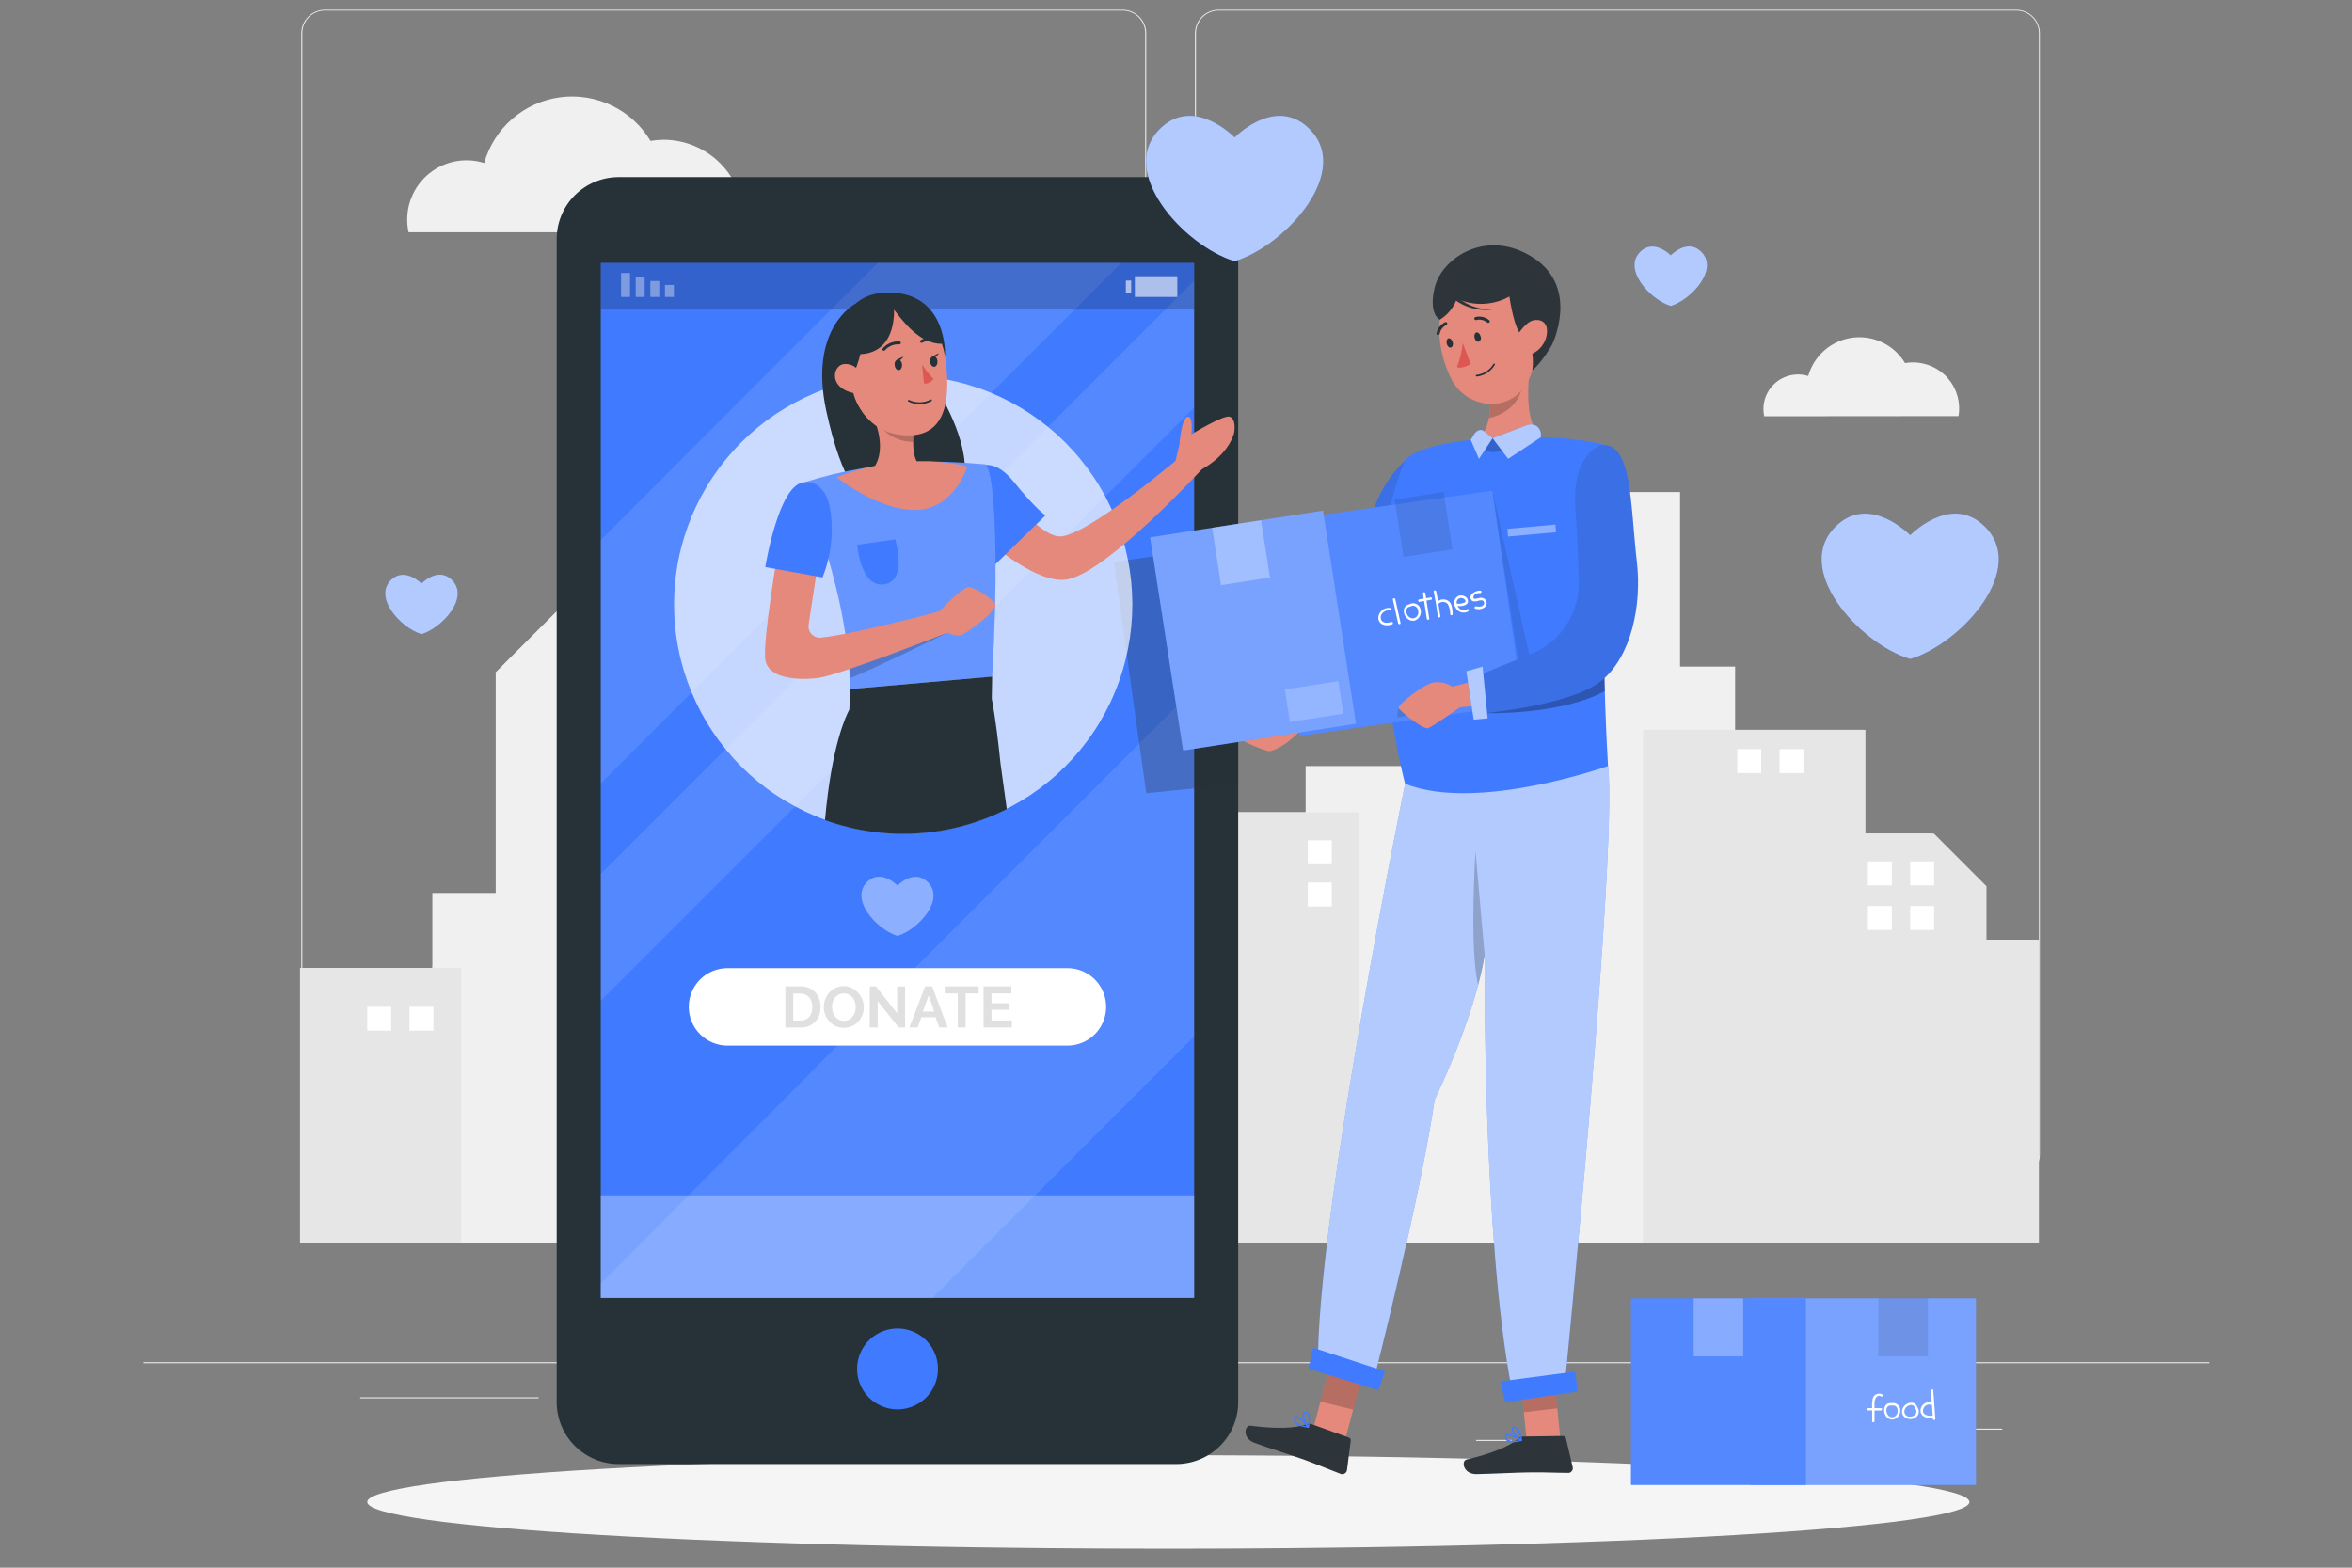 <svg xmlns="http://www.w3.org/2000/svg" xmlns:xlink="http://www.w3.org/1999/xlink" width="600" zoomAndPan="magnify" viewBox="0 0 450 300" height="400" preserveAspectRatio="xMidYMid meet" version="1.0"><rect x="0" y="0" width="450" height="300" fill="#808080" stroke="none"/><defs><filter x="0%" y="0%" width="100%" height="100%" id="50df5f8e72"><feColorMatrix values="0 0 0 0 1 0 0 0 0 1 0 0 0 0 1 0 0 0 1 0" color-interpolation-filters="sRGB"/></filter><clipPath id="b74464d506"><path d="M 27.441 260 L 422.691 260 L 422.691 261 L 27.441 261 Z M 27.441 260 " clip-rule="nonzero"/></clipPath><mask id="74af5aabce"><g filter="url(#50df5f8e72)"><rect x="-45" width="540" fill="#000000" y="-30" height="360" fill-opacity="0.6"/></g></mask><clipPath id="22c55fdc3c"><path d="M 0.559 1 L 3 1 L 3 6 L 0.559 6 Z M 0.559 1 " clip-rule="nonzero"/></clipPath><clipPath id="00d2bd3d64"><rect x="0" width="12" y="0" height="7"/></clipPath></defs><path fill="#f0f0f0" d="M 374.715 79.629 C 374.824 78.992 374.859 78.352 374.828 77.711 C 374.793 77.066 374.691 76.434 374.52 75.812 C 374.344 75.191 374.109 74.594 373.805 74.027 C 373.504 73.457 373.141 72.926 372.723 72.438 C 372.305 71.945 371.836 71.508 371.32 71.121 C 370.805 70.734 370.254 70.406 369.668 70.141 C 369.078 69.875 368.469 69.676 367.84 69.543 C 367.207 69.41 366.57 69.344 365.926 69.352 C 365.441 69.355 364.957 69.398 364.48 69.48 C 363.969 68.625 363.348 67.867 362.613 67.195 C 361.879 66.523 361.062 65.973 360.168 65.543 C 359.273 65.109 358.336 64.816 357.355 64.66 C 356.371 64.504 355.391 64.492 354.402 64.625 C 353.418 64.754 352.473 65.023 351.566 65.434 C 350.66 65.844 349.832 66.371 349.082 67.023 C 348.332 67.676 347.691 68.422 347.16 69.258 C 346.629 70.098 346.227 70.996 345.957 71.953 C 345.32 71.758 344.664 71.66 343.996 71.66 C 343.562 71.66 343.133 71.703 342.707 71.789 C 342.281 71.871 341.867 71.996 341.469 72.164 C 341.066 72.328 340.688 72.535 340.324 72.773 C 339.965 73.016 339.633 73.289 339.324 73.598 C 339.016 73.902 338.742 74.238 338.504 74.598 C 338.262 74.957 338.059 75.34 337.891 75.742 C 337.727 76.141 337.602 76.555 337.516 76.98 C 337.43 77.406 337.387 77.836 337.387 78.27 C 337.391 78.738 337.441 79.203 337.539 79.66 Z M 374.715 79.629 " fill-opacity="1" fill-rule="nonzero"/><path fill="#f0f0f0" d="M 142.062 44.445 C 142.195 43.66 142.266 42.867 142.27 42.074 C 142.27 41.066 142.172 40.07 141.977 39.082 C 141.777 38.094 141.488 37.137 141.102 36.207 C 140.719 35.277 140.246 34.395 139.688 33.559 C 139.129 32.719 138.492 31.945 137.781 31.234 C 137.066 30.523 136.293 29.887 135.457 29.328 C 134.621 28.77 133.738 28.297 132.809 27.91 C 131.879 27.527 130.918 27.234 129.934 27.039 C 128.945 26.844 127.949 26.746 126.941 26.746 C 126.109 26.75 125.281 26.824 124.461 26.965 C 124.023 26.238 123.535 25.543 123 24.887 C 122.465 24.23 121.883 23.613 121.254 23.043 C 120.629 22.469 119.965 21.945 119.262 21.469 C 118.559 20.992 117.824 20.57 117.059 20.203 C 116.297 19.832 115.508 19.52 114.699 19.266 C 113.887 19.012 113.062 18.82 112.227 18.684 C 111.387 18.551 110.543 18.477 109.695 18.465 C 108.848 18.453 108 18.504 107.16 18.617 C 106.316 18.73 105.488 18.902 104.672 19.133 C 103.855 19.367 103.062 19.656 102.289 20.004 C 101.512 20.355 100.77 20.758 100.055 21.215 C 99.34 21.672 98.66 22.176 98.02 22.734 C 97.375 23.289 96.777 23.887 96.223 24.531 C 95.672 25.176 95.164 25.855 94.711 26.57 C 94.254 27.285 93.855 28.031 93.508 28.809 C 93.16 29.582 92.871 30.379 92.641 31.195 C 92.168 31.047 91.691 30.93 91.203 30.844 C 90.715 30.762 90.227 30.707 89.73 30.688 C 89.238 30.664 88.742 30.676 88.25 30.719 C 87.758 30.766 87.27 30.84 86.789 30.945 C 86.305 31.055 85.832 31.191 85.367 31.363 C 84.902 31.531 84.449 31.73 84.012 31.957 C 83.574 32.188 83.152 32.441 82.746 32.727 C 82.34 33.008 81.953 33.316 81.59 33.652 C 81.227 33.984 80.883 34.344 80.566 34.723 C 80.246 35.102 79.957 35.496 79.688 35.914 C 79.422 36.332 79.184 36.762 78.977 37.211 C 78.766 37.66 78.586 38.121 78.438 38.59 C 78.285 39.062 78.168 39.543 78.082 40.027 C 77.996 40.516 77.941 41.004 77.918 41.5 C 77.895 41.992 77.906 42.488 77.945 42.98 C 77.988 43.473 78.062 43.961 78.168 44.445 Z M 142.062 44.445 " fill-opacity="1" fill-rule="nonzero"/><g clip-path="url(#b74464d506)"><path fill="#ebebeb" d="M 27.441 260.676 L 422.691 260.676 L 422.691 260.875 L 27.441 260.875 Z M 27.441 260.676 " fill-opacity="1" fill-rule="nonzero"/></g><path fill="#ebebeb" d="M 356.906 273.398 L 383.086 273.398 L 383.086 273.594 L 356.906 273.594 Z M 356.906 273.398 " fill-opacity="1" fill-rule="nonzero"/><path fill="#ebebeb" d="M 282.402 275.547 L 289.27 275.547 L 289.27 275.746 L 282.402 275.746 Z M 282.402 275.547 " fill-opacity="1" fill-rule="nonzero"/><path fill="#ebebeb" d="M 340.945 266.062 L 356.117 266.062 L 356.117 266.258 L 340.945 266.258 Z M 340.945 266.062 " fill-opacity="1" fill-rule="nonzero"/><path fill="#ebebeb" d="M 68.91 267.391 L 103.051 267.391 L 103.051 267.586 L 68.91 267.586 Z M 68.91 267.391 " fill-opacity="1" fill-rule="nonzero"/><path fill="#ebebeb" d="M 110.098 267.391 L 115.102 267.391 L 115.102 267.586 L 110.098 267.586 Z M 110.098 267.391 " fill-opacity="1" fill-rule="nonzero"/><path fill="#ebebeb" d="M 131.367 270.727 L 205.422 270.727 L 205.422 270.922 L 131.367 270.922 Z M 131.367 270.727 " fill-opacity="1" fill-rule="nonzero"/><path fill="#ebebeb" d="M 214.789 225.422 L 62.152 225.422 C 61.855 225.422 61.562 225.391 61.273 225.332 C 60.984 225.273 60.699 225.188 60.426 225.074 C 60.152 224.961 59.895 224.824 59.648 224.656 C 59.402 224.492 59.176 224.305 58.965 224.098 C 58.758 223.887 58.57 223.66 58.406 223.414 C 58.242 223.168 58.102 222.906 57.988 222.633 C 57.875 222.359 57.789 222.078 57.734 221.785 C 57.676 221.496 57.645 221.203 57.645 220.906 L 57.645 6.344 C 57.648 6.047 57.68 5.758 57.738 5.469 C 57.801 5.18 57.887 4.898 58 4.629 C 58.113 4.355 58.254 4.102 58.418 3.855 C 58.582 3.613 58.77 3.387 58.98 3.18 C 59.188 2.973 59.414 2.785 59.66 2.621 C 59.906 2.461 60.164 2.32 60.438 2.211 C 60.707 2.098 60.988 2.012 61.277 1.953 C 61.566 1.898 61.859 1.867 62.152 1.867 L 214.789 1.867 C 215.086 1.867 215.379 1.898 215.672 1.953 C 215.961 2.012 216.242 2.098 216.516 2.211 C 216.789 2.324 217.051 2.465 217.297 2.629 C 217.543 2.793 217.773 2.98 217.98 3.191 C 218.191 3.398 218.379 3.629 218.543 3.875 C 218.707 4.121 218.848 4.379 218.961 4.652 C 219.074 4.93 219.16 5.211 219.219 5.5 C 219.273 5.793 219.305 6.086 219.305 6.383 L 219.305 220.906 C 219.305 221.203 219.273 221.496 219.219 221.789 C 219.16 222.078 219.074 222.359 218.961 222.633 C 218.848 222.91 218.707 223.168 218.543 223.414 C 218.379 223.66 218.191 223.891 217.98 224.098 C 217.773 224.309 217.543 224.496 217.297 224.66 C 217.051 224.824 216.789 224.965 216.516 225.078 C 216.242 225.191 215.961 225.277 215.672 225.336 C 215.379 225.391 215.086 225.422 214.789 225.422 Z M 62.152 2.027 C 61.871 2.027 61.59 2.055 61.312 2.109 C 61.035 2.164 60.766 2.246 60.504 2.355 C 60.242 2.465 59.992 2.598 59.758 2.758 C 59.523 2.914 59.305 3.094 59.105 3.293 C 58.906 3.492 58.727 3.711 58.57 3.945 C 58.414 4.184 58.281 4.43 58.172 4.691 C 58.062 4.953 57.98 5.223 57.926 5.5 C 57.871 5.777 57.844 6.059 57.844 6.344 L 57.844 220.906 C 57.844 221.191 57.871 221.473 57.926 221.75 C 57.98 222.027 58.062 222.297 58.172 222.559 C 58.281 222.82 58.414 223.066 58.57 223.305 C 58.727 223.539 58.906 223.758 59.105 223.957 C 59.305 224.156 59.523 224.336 59.758 224.492 C 59.992 224.652 60.242 224.785 60.504 224.895 C 60.766 225 61.035 225.082 61.312 225.141 C 61.59 225.195 61.871 225.223 62.152 225.223 L 214.789 225.223 C 215.074 225.223 215.355 225.195 215.633 225.141 C 215.91 225.082 216.18 225 216.441 224.895 C 216.703 224.785 216.949 224.652 217.188 224.492 C 217.422 224.336 217.641 224.156 217.84 223.957 C 218.039 223.758 218.219 223.539 218.375 223.305 C 218.535 223.066 218.668 222.82 218.773 222.559 C 218.883 222.297 218.965 222.027 219.023 221.75 C 219.078 221.473 219.105 221.191 219.105 220.906 L 219.105 6.344 C 219.105 6.059 219.078 5.777 219.023 5.5 C 218.965 5.223 218.883 4.953 218.773 4.691 C 218.668 4.43 218.535 4.18 218.375 3.945 C 218.219 3.711 218.039 3.492 217.84 3.293 C 217.641 3.094 217.422 2.914 217.188 2.754 C 216.949 2.598 216.703 2.465 216.441 2.355 C 216.18 2.246 215.91 2.164 215.633 2.109 C 215.355 2.055 215.074 2.027 214.789 2.027 Z M 62.152 2.027 " fill-opacity="1" fill-rule="nonzero"/><path fill="#ebebeb" d="M 385.781 225.422 L 233.137 225.422 C 232.84 225.422 232.547 225.391 232.258 225.332 C 231.969 225.273 231.684 225.188 231.41 225.074 C 231.137 224.961 230.879 224.824 230.633 224.656 C 230.387 224.492 230.156 224.305 229.949 224.098 C 229.738 223.887 229.551 223.66 229.387 223.414 C 229.223 223.168 229.082 222.906 228.969 222.633 C 228.855 222.359 228.77 222.078 228.711 221.789 C 228.652 221.496 228.625 221.203 228.625 220.906 L 228.625 6.344 C 228.625 6.047 228.66 5.758 228.719 5.469 C 228.777 5.18 228.867 4.898 228.98 4.629 C 229.094 4.355 229.234 4.098 229.398 3.855 C 229.566 3.609 229.754 3.387 229.961 3.18 C 230.172 2.969 230.398 2.785 230.645 2.621 C 230.891 2.461 231.148 2.32 231.422 2.211 C 231.691 2.098 231.973 2.012 232.262 1.953 C 232.551 1.898 232.844 1.867 233.137 1.867 L 385.781 1.867 C 386.078 1.867 386.367 1.898 386.656 1.957 C 386.945 2.016 387.227 2.098 387.496 2.211 C 387.77 2.324 388.027 2.461 388.27 2.625 C 388.516 2.789 388.742 2.973 388.949 3.18 C 389.16 3.391 389.344 3.613 389.512 3.859 C 389.676 4.102 389.812 4.359 389.926 4.629 C 390.043 4.902 390.129 5.18 390.188 5.469 C 390.246 5.758 390.277 6.047 390.281 6.344 L 390.281 220.906 C 390.281 221.203 390.254 221.496 390.195 221.785 C 390.137 222.074 390.051 222.359 389.938 222.633 C 389.824 222.906 389.688 223.164 389.523 223.41 C 389.359 223.656 389.172 223.883 388.965 224.094 C 388.754 224.305 388.527 224.488 388.281 224.656 C 388.039 224.82 387.777 224.961 387.504 225.074 C 387.234 225.188 386.949 225.273 386.66 225.332 C 386.371 225.391 386.078 225.422 385.781 225.422 Z M 233.137 2.027 C 232.855 2.027 232.574 2.055 232.297 2.109 C 232.02 2.164 231.75 2.246 231.488 2.355 C 231.227 2.465 230.977 2.598 230.742 2.754 C 230.508 2.914 230.289 3.094 230.086 3.293 C 229.887 3.492 229.707 3.711 229.551 3.945 C 229.395 4.18 229.262 4.43 229.152 4.691 C 229.043 4.953 228.961 5.223 228.906 5.5 C 228.852 5.777 228.82 6.059 228.82 6.344 L 228.82 220.906 C 228.82 221.191 228.852 221.473 228.906 221.75 C 228.961 222.027 229.043 222.297 229.152 222.559 C 229.262 222.82 229.395 223.066 229.551 223.305 C 229.707 223.539 229.887 223.758 230.086 223.957 C 230.289 224.156 230.508 224.336 230.742 224.492 C 230.977 224.652 231.227 224.785 231.488 224.895 C 231.75 225 232.02 225.082 232.297 225.141 C 232.574 225.195 232.855 225.223 233.137 225.223 L 385.781 225.223 C 386.066 225.223 386.348 225.195 386.625 225.141 C 386.902 225.082 387.172 225 387.434 224.895 C 387.695 224.785 387.945 224.652 388.18 224.492 C 388.414 224.336 388.633 224.156 388.832 223.957 C 389.031 223.758 389.211 223.539 389.371 223.305 C 389.527 223.066 389.66 222.82 389.77 222.559 C 389.879 222.297 389.961 222.027 390.016 221.75 C 390.07 221.473 390.098 221.191 390.098 220.906 L 390.098 6.344 C 390.098 6.059 390.07 5.777 390.016 5.5 C 389.961 5.223 389.879 4.953 389.77 4.691 C 389.66 4.43 389.527 4.18 389.371 3.945 C 389.211 3.711 389.031 3.492 388.832 3.293 C 388.633 3.094 388.414 2.914 388.18 2.754 C 387.945 2.598 387.695 2.465 387.434 2.355 C 387.172 2.246 386.902 2.164 386.625 2.109 C 386.348 2.055 386.066 2.027 385.781 2.027 Z M 233.137 2.027 " fill-opacity="1" fill-rule="nonzero"/><path fill="#f0f0f0" d="M 57.41 237.801 L 57.41 185.246 L 82.723 185.246 L 82.723 170.875 L 94.84 170.875 L 94.84 128.641 L 110.492 112.988 L 142.27 112.988 L 142.27 158.246 L 185.867 158.246 L 185.867 167.184 L 216.688 167.184 L 216.688 155.438 L 249.801 155.438 L 249.801 146.586 L 275.66 146.586 L 275.66 94.16 L 321.438 94.16 L 321.438 127.566 L 331.973 127.566 L 331.973 139.668 L 356.473 139.668 L 356.473 159.516 L 369.562 159.516 L 379.633 169.59 L 379.633 179.832 L 389.664 179.832 L 389.664 237.801 Z M 57.41 237.801 " fill-opacity="1" fill-rule="nonzero"/><path fill="#e6e6e6" d="M 88.238 185.246 L 83.156 185.246 L 82.723 184.949 L 82.723 185.246 L 57.41 185.246 L 57.41 237.801 L 88.238 237.801 Z M 88.238 185.246 " fill-opacity="1" fill-rule="nonzero"/><path fill="#e6e6e6" d="M 217.129 159.266 L 217.129 167.184 L 215.879 167.184 L 214.551 175.66 L 218.309 237.801 L 260.07 237.801 L 260.07 155.438 L 217.723 155.438 Z M 217.129 159.266 " fill-opacity="1" fill-rule="nonzero"/><path fill="#e6e6e6" d="M 314.352 139.668 L 314.352 237.801 L 390.098 237.801 L 390.098 179.832 L 380.066 179.832 L 380.066 169.59 L 369.996 159.516 L 356.906 159.516 L 356.906 139.668 Z M 314.352 139.668 " fill-opacity="1" fill-rule="nonzero"/><path fill="#ffffff" d="M 365.469 164.844 L 370.043 164.844 L 370.043 169.422 L 365.469 169.422 Z M 365.469 164.844 " fill-opacity="1" fill-rule="nonzero"/><path fill="#ffffff" d="M 357.379 164.844 L 361.957 164.844 L 361.957 169.422 L 357.379 169.422 Z M 357.379 164.844 " fill-opacity="1" fill-rule="nonzero"/><path fill="#ffffff" d="M 365.469 173.375 L 370.043 173.375 L 370.043 177.953 L 365.469 177.953 Z M 365.469 173.375 " fill-opacity="1" fill-rule="nonzero"/><path fill="#ffffff" d="M 357.379 173.375 L 361.957 173.375 L 361.957 177.953 L 357.379 177.953 Z M 357.379 173.375 " fill-opacity="1" fill-rule="nonzero"/><path fill="#ffffff" d="M 340.473 143.359 L 345.047 143.359 L 345.047 147.938 L 340.473 147.938 Z M 340.473 143.359 " fill-opacity="1" fill-rule="nonzero"/><path fill="#ffffff" d="M 332.383 143.359 L 336.961 143.359 L 336.961 147.938 L 332.383 147.938 Z M 332.383 143.359 " fill-opacity="1" fill-rule="nonzero"/><path fill="#ffffff" d="M 78.348 192.656 L 82.926 192.656 L 82.926 197.23 L 78.348 197.23 Z M 78.348 192.656 " fill-opacity="1" fill-rule="nonzero"/><path fill="#ffffff" d="M 70.262 192.656 L 74.84 192.656 L 74.84 197.23 L 70.262 197.23 Z M 70.262 192.656 " fill-opacity="1" fill-rule="nonzero"/><path fill="#ffffff" d="M 254.797 168.891 L 254.797 173.469 L 250.219 173.469 L 250.219 168.891 Z M 254.797 168.891 " fill-opacity="1" fill-rule="nonzero"/><path fill="#ffffff" d="M 254.797 160.805 L 254.797 165.383 L 250.219 165.383 L 250.219 160.805 Z M 254.797 160.805 " fill-opacity="1" fill-rule="nonzero"/><path fill="#f5f5f5" d="M 376.805 287.43 C 376.805 287.574 376.742 287.723 376.617 287.867 C 376.496 288.012 376.312 288.16 376.066 288.305 C 375.82 288.449 375.512 288.598 375.145 288.742 C 374.777 288.887 374.348 289.031 373.859 289.172 C 373.367 289.316 372.82 289.461 372.211 289.602 C 371.602 289.746 370.93 289.887 370.203 290.027 C 369.477 290.164 368.688 290.305 367.844 290.441 C 367 290.582 366.098 290.719 365.137 290.852 C 364.176 290.988 363.16 291.121 362.086 291.254 C 361.016 291.387 359.887 291.516 358.703 291.645 C 357.523 291.773 356.285 291.902 354.996 292.027 C 353.707 292.152 352.367 292.277 350.973 292.398 C 349.578 292.52 348.133 292.641 346.641 292.758 C 345.145 292.875 343.602 292.992 342.012 293.105 C 340.422 293.219 338.781 293.328 337.098 293.438 C 335.414 293.547 333.684 293.652 331.91 293.754 C 330.137 293.859 328.32 293.961 326.461 294.059 C 324.605 294.156 322.707 294.254 320.766 294.344 C 318.828 294.438 316.852 294.527 314.836 294.617 C 312.82 294.703 310.77 294.785 308.684 294.867 C 306.598 294.949 304.48 295.027 302.328 295.102 C 300.18 295.18 297.996 295.25 295.785 295.32 C 293.57 295.391 291.332 295.453 289.062 295.516 C 286.797 295.578 284.504 295.641 282.188 295.695 C 279.871 295.75 277.531 295.805 275.168 295.852 C 272.805 295.902 270.426 295.949 268.023 295.992 C 265.625 296.035 263.207 296.074 260.773 296.109 C 258.34 296.145 255.895 296.176 253.434 296.203 C 250.973 296.234 248.504 296.258 246.023 296.281 C 243.539 296.301 241.051 296.32 238.555 296.332 C 236.059 296.348 233.559 296.359 231.055 296.367 C 228.547 296.371 226.043 296.375 223.531 296.375 C 221.023 296.375 218.516 296.371 216.012 296.367 C 213.508 296.359 211.008 296.348 208.508 296.332 C 206.012 296.32 203.523 296.301 201.043 296.281 C 198.562 296.258 196.09 296.234 193.633 296.203 C 191.172 296.176 188.723 296.145 186.293 296.109 C 183.859 296.074 181.441 296.035 179.039 295.992 C 176.641 295.949 174.258 295.902 171.898 295.852 C 169.535 295.805 167.195 295.75 164.879 295.695 C 162.562 295.641 160.27 295.578 158 295.516 C 155.734 295.453 153.492 295.391 151.281 295.32 C 149.07 295.25 146.887 295.18 144.734 295.102 C 142.586 295.027 140.465 294.949 138.379 294.867 C 136.293 294.785 134.246 294.703 132.23 294.617 C 130.215 294.527 128.238 294.438 126.301 294.344 C 124.359 294.254 122.461 294.156 120.602 294.059 C 118.746 293.961 116.93 293.859 115.156 293.754 C 113.379 293.652 111.652 293.547 109.969 293.438 C 108.281 293.328 106.645 293.219 105.055 293.105 C 103.461 292.992 101.918 292.875 100.426 292.758 C 98.93 292.641 97.488 292.52 96.094 292.398 C 94.699 292.277 93.359 292.152 92.07 292.027 C 90.777 291.902 89.543 291.773 88.359 291.645 C 87.18 291.516 86.051 291.387 84.977 291.254 C 83.906 291.121 82.891 290.988 81.93 290.852 C 80.969 290.719 80.066 290.582 79.223 290.441 C 78.379 290.305 77.59 290.164 76.863 290.027 C 76.133 289.887 75.465 289.746 74.855 289.602 C 74.246 289.461 73.695 289.316 73.207 289.172 C 72.719 289.031 72.289 288.887 71.922 288.742 C 71.555 288.598 71.246 288.449 71 288.305 C 70.754 288.16 70.57 288.012 70.449 287.867 C 70.324 287.723 70.262 287.574 70.262 287.43 C 70.262 287.281 70.324 287.137 70.449 286.988 C 70.57 286.844 70.754 286.695 71 286.551 C 71.246 286.406 71.555 286.258 71.922 286.113 C 72.289 285.969 72.719 285.824 73.207 285.684 C 73.695 285.539 74.246 285.395 74.855 285.254 C 75.465 285.113 76.133 284.969 76.863 284.832 C 77.59 284.691 78.379 284.551 79.223 284.414 C 80.066 284.273 80.969 284.141 81.93 284.004 C 82.891 283.867 83.906 283.734 84.977 283.602 C 86.051 283.469 87.18 283.34 88.359 283.211 C 89.543 283.082 90.777 282.953 92.07 282.828 C 93.359 282.703 94.699 282.578 96.094 282.457 C 97.488 282.336 98.93 282.215 100.426 282.098 C 101.918 281.98 103.461 281.863 105.055 281.75 C 106.645 281.637 108.281 281.527 109.969 281.418 C 111.652 281.309 113.379 281.203 115.156 281.102 C 116.93 280.996 118.746 280.895 120.602 280.797 C 122.461 280.699 124.359 280.605 126.301 280.512 C 128.238 280.418 130.215 280.328 132.23 280.242 C 134.246 280.152 136.293 280.07 138.379 279.988 C 140.465 279.906 142.586 279.828 144.734 279.754 C 146.887 279.676 149.07 279.605 151.281 279.535 C 153.492 279.469 155.734 279.402 158 279.34 C 160.27 279.277 162.562 279.215 164.879 279.16 C 167.195 279.105 169.535 279.051 171.898 279.004 C 174.258 278.953 176.641 278.906 179.039 278.863 C 181.441 278.82 183.859 278.785 186.293 278.746 C 188.723 278.711 191.172 278.68 193.633 278.652 C 196.09 278.621 198.562 278.598 201.043 278.578 C 203.523 278.555 206.012 278.535 208.508 278.523 C 211.008 278.508 213.508 278.496 216.012 278.492 C 218.516 278.484 221.023 278.48 223.531 278.48 C 226.043 278.48 228.547 278.484 231.055 278.488 C 233.559 278.496 236.059 278.508 238.555 278.523 C 241.051 278.535 243.539 278.555 246.023 278.578 C 248.504 278.598 250.973 278.621 253.434 278.652 C 255.895 278.68 258.34 278.711 260.773 278.746 C 263.207 278.785 265.625 278.82 268.023 278.863 C 270.426 278.906 272.805 278.953 275.168 279.004 C 277.531 279.051 279.871 279.105 282.188 279.16 C 284.504 279.215 286.797 279.277 289.062 279.34 C 291.332 279.402 293.57 279.469 295.785 279.535 C 297.996 279.605 300.18 279.676 302.328 279.754 C 304.48 279.828 306.598 279.906 308.684 279.988 C 310.77 280.07 312.82 280.152 314.836 280.242 C 316.852 280.328 318.828 280.418 320.766 280.512 C 322.707 280.602 324.605 280.699 326.461 280.797 C 328.32 280.895 330.137 280.996 331.91 281.102 C 333.684 281.203 335.414 281.309 337.098 281.418 C 338.781 281.527 340.422 281.637 342.012 281.75 C 343.602 281.863 345.145 281.98 346.641 282.098 C 348.133 282.215 349.578 282.336 350.973 282.457 C 352.367 282.578 353.707 282.703 354.996 282.828 C 356.285 282.953 357.523 283.082 358.703 283.211 C 359.887 283.34 361.016 283.469 362.086 283.602 C 363.16 283.734 364.176 283.867 365.137 284.004 C 366.098 284.141 367 284.273 367.844 284.414 C 368.688 284.551 369.477 284.691 370.203 284.832 C 370.93 284.969 371.602 285.113 372.211 285.254 C 372.82 285.395 373.367 285.539 373.859 285.684 C 374.348 285.824 374.777 285.969 375.145 286.113 C 375.512 286.262 375.82 286.406 376.066 286.551 C 376.312 286.695 376.496 286.844 376.617 286.988 C 376.742 287.137 376.805 287.281 376.805 287.43 Z M 376.805 287.43 " fill-opacity="1" fill-rule="nonzero"/><path fill="#407bff" d="M 334.867 248.457 L 378.051 248.457 L 378.051 284.172 L 334.867 284.172 Z M 334.867 248.457 " fill-opacity="1" fill-rule="nonzero"/><path fill="#ffffff" d="M 334.867 248.457 L 378.051 248.457 L 378.051 284.172 L 334.867 284.172 Z M 334.867 248.457 " fill-opacity="0.298" fill-rule="nonzero"/><path fill="#407bff" d="M 312.047 248.457 L 345.516 248.457 L 345.516 284.172 L 312.047 284.172 Z M 312.047 248.457 " fill-opacity="1" fill-rule="nonzero"/><path fill="#ffffff" d="M 312.047 248.457 L 345.516 248.457 L 345.516 284.172 L 312.047 284.172 Z M 312.047 248.457 " fill-opacity="0.098" fill-rule="nonzero"/><path fill="#ffffff" d="M 324.043 248.457 L 333.516 248.457 L 333.516 259.57 L 324.043 259.57 Z M 324.043 248.457 " fill-opacity="0.298" fill-rule="nonzero"/><path fill="#000000" d="M 359.379 248.457 L 368.852 248.457 L 368.852 259.57 L 359.379 259.57 Z M 359.379 248.457 " fill-opacity="0.098" fill-rule="nonzero"/><path fill="#ffffff" d="M 359.895 269.477 L 358.645 269.477 C 358.625 269.113 358.625 268.75 358.645 268.387 C 358.645 267.816 359.078 266.719 359.871 267.215 C 360.117 267.363 360.398 267.016 360.156 266.867 C 359.977 266.758 359.781 266.699 359.57 266.691 C 359.359 266.68 359.16 266.719 358.973 266.812 C 358.781 266.902 358.625 267.031 358.5 267.203 C 358.379 267.371 358.301 267.559 358.273 267.77 C 358.168 268.328 358.141 268.891 358.195 269.461 L 357.477 269.461 C 357.191 269.461 357.113 269.895 357.402 269.902 L 358.195 269.902 C 358.195 270.598 358.195 271.293 358.195 271.988 C 358.195 272.281 358.645 272.227 358.645 271.941 C 358.645 271.262 358.645 270.59 358.645 269.91 L 359.816 269.91 C 360.109 269.926 360.188 269.484 359.895 269.477 Z M 359.895 269.477 " fill-opacity="1" fill-rule="nonzero"/><path fill="#ffffff" d="M 361.965 268.496 C 361.934 268.488 361.902 268.488 361.871 268.496 C 359.824 268.344 360.148 271.695 362.109 271.656 C 362.316 271.629 362.516 271.559 362.699 271.457 C 362.883 271.355 363.043 271.219 363.18 271.059 C 363.312 270.895 363.414 270.715 363.48 270.512 C 363.551 270.312 363.578 270.105 363.57 269.895 C 363.578 269.688 363.539 269.492 363.457 269.301 C 363.375 269.113 363.254 268.949 363.098 268.816 C 362.945 268.68 362.766 268.582 362.566 268.527 C 362.371 268.473 362.168 268.461 361.965 268.496 Z M 362.273 271.176 C 360.797 271.562 360.32 268.805 361.84 268.969 C 361.887 268.984 361.934 268.984 361.98 268.969 C 363.402 268.758 363.402 270.875 362.273 271.176 Z M 362.273 271.176 " fill-opacity="1" fill-rule="nonzero"/><path fill="#ffffff" d="M 366.852 269.324 C 366.242 267.348 363.176 268.969 364.051 270.773 C 364.164 270.949 364.305 271.102 364.469 271.227 C 364.637 271.352 364.82 271.445 365.023 271.504 C 365.223 271.562 365.43 271.582 365.637 271.566 C 365.844 271.551 366.043 271.5 366.234 271.414 C 366.426 271.34 366.594 271.227 366.734 271.078 C 366.879 270.926 366.98 270.754 367.047 270.559 C 367.109 270.363 367.129 270.16 367.102 269.957 C 367.078 269.754 367.008 269.562 366.898 269.391 Z M 364.406 270.457 C 363.988 269.254 365.988 268.086 366.43 269.508 C 366.441 269.559 366.473 269.602 366.52 269.625 C 367.293 271.008 364.836 271.703 364.406 270.457 Z M 364.406 270.457 " fill-opacity="1" fill-rule="nonzero"/><path fill="#ffffff" d="M 370.281 271.508 C 370.148 269.688 370.02 267.871 369.887 266.062 C 369.887 265.77 369.418 265.824 369.434 266.109 L 369.602 268.402 C 369.359 268.32 369.109 268.301 368.859 268.336 C 368.605 268.375 368.375 268.465 368.16 268.605 C 367.949 268.75 367.781 268.934 367.656 269.156 C 367.531 269.379 367.461 269.617 367.441 269.871 C 367.379 271.098 368.805 271.516 369.816 271.379 L 369.816 271.555 C 369.855 271.84 370.305 271.793 370.281 271.508 Z M 367.91 270.07 C 367.898 269.867 367.93 269.676 368.012 269.492 C 368.094 269.309 368.215 269.156 368.371 269.031 C 368.531 268.906 368.707 268.828 368.906 268.789 C 369.105 268.754 369.301 268.766 369.492 268.828 C 369.535 268.84 369.582 268.84 369.625 268.828 C 369.68 269.523 369.727 270.219 369.785 270.922 C 369.094 271.016 368.012 270.875 367.895 270.07 Z M 367.91 270.07 " fill-opacity="1" fill-rule="nonzero"/><path fill="#263238" d="M 118.363 33.891 L 225.043 33.891 C 225.82 33.891 226.594 33.969 227.355 34.117 C 228.121 34.27 228.859 34.496 229.582 34.793 C 230.301 35.09 230.984 35.457 231.629 35.891 C 232.277 36.32 232.875 36.812 233.426 37.363 C 233.977 37.914 234.469 38.512 234.902 39.16 C 235.336 39.809 235.699 40.492 235.996 41.211 C 236.297 41.93 236.52 42.672 236.672 43.434 C 236.824 44.199 236.898 44.969 236.898 45.75 L 236.898 268.305 C 236.898 269.086 236.824 269.855 236.672 270.617 C 236.52 271.383 236.297 272.125 235.996 272.844 C 235.699 273.562 235.336 274.246 234.902 274.895 C 234.469 275.539 233.977 276.141 233.426 276.691 C 232.875 277.242 232.277 277.73 231.629 278.164 C 230.984 278.598 230.301 278.961 229.582 279.262 C 228.859 279.559 228.121 279.785 227.355 279.934 C 226.594 280.086 225.82 280.164 225.043 280.164 L 118.363 280.164 C 117.586 280.164 116.816 280.086 116.051 279.934 C 115.289 279.785 114.547 279.559 113.828 279.262 C 113.109 278.961 112.426 278.598 111.777 278.164 C 111.129 277.73 110.531 277.242 109.98 276.691 C 109.43 276.141 108.938 275.539 108.504 274.895 C 108.074 274.246 107.707 273.562 107.41 272.844 C 107.113 272.125 106.887 271.383 106.734 270.617 C 106.582 269.855 106.508 269.086 106.508 268.305 L 106.508 45.75 C 106.508 44.969 106.582 44.199 106.734 43.434 C 106.887 42.672 107.113 41.93 107.41 41.211 C 107.707 40.492 108.074 39.809 108.504 39.16 C 108.938 38.512 109.43 37.914 109.98 37.363 C 110.531 36.812 111.129 36.32 111.777 35.891 C 112.426 35.457 113.109 35.09 113.828 34.793 C 114.547 34.496 115.289 34.27 116.051 34.117 C 116.816 33.969 117.586 33.891 118.363 33.891 Z M 118.363 33.891 " fill-opacity="1" fill-rule="nonzero"/><path fill="#407bff" d="M 114.941 50.309 L 228.473 50.309 L 228.473 248.379 L 114.941 248.379 Z M 114.941 50.309 " fill-opacity="1" fill-rule="nonzero"/><path fill="#ffffff" d="M 114.941 228.742 L 228.473 228.742 L 228.473 248.371 L 114.941 248.371 Z M 114.941 228.742 " fill-opacity="0.298" fill-rule="nonzero"/><path fill="#ffffff" d="M 228.473 131.809 C 199.613 160.512 146.168 214.203 114.941 245.641 L 114.941 248.41 L 178.379 248.41 L 228.473 198.324 Z M 228.473 131.809 " fill-opacity="0.098" fill-rule="nonzero"/><path fill="#ffffff" d="M 114.941 149.914 L 214.543 50.309 L 167.969 50.309 C 155.637 62.547 134.57 83.652 114.941 103.352 Z M 114.941 149.914 " fill-opacity="0.098" fill-rule="nonzero"/><path fill="#ffffff" d="M 114.941 191.547 L 228.473 78.016 L 228.473 53.723 L 114.941 167.25 Z M 114.941 191.547 " fill-opacity="0.098" fill-rule="nonzero"/><path fill="#000000" d="M 114.941 50.309 L 228.473 50.309 L 228.473 59.242 L 114.941 59.242 Z M 114.941 50.309 " fill-opacity="0.2" fill-rule="nonzero"/><path fill="#407bff" d="M 179.359 260.723 C 179.441 261.227 179.473 261.73 179.453 262.238 C 179.438 262.746 179.367 263.246 179.25 263.742 C 179.137 264.234 178.973 264.715 178.762 265.176 C 178.551 265.641 178.297 266.078 178 266.488 C 177.699 266.902 177.367 267.281 176.996 267.625 C 176.621 267.973 176.223 268.281 175.789 268.547 C 175.355 268.812 174.902 269.035 174.426 269.215 C 173.949 269.391 173.461 269.52 172.961 269.602 C 172.457 269.684 171.953 269.715 171.445 269.699 C 170.938 269.68 170.438 269.613 169.941 269.496 C 169.449 269.379 168.969 269.215 168.508 269.004 C 168.043 268.793 167.605 268.539 167.195 268.242 C 166.781 267.945 166.402 267.609 166.059 267.238 C 165.711 266.867 165.402 266.465 165.137 266.031 C 164.871 265.602 164.648 265.145 164.469 264.672 C 164.293 264.195 164.164 263.707 164.082 263.203 C 164 262.703 163.969 262.199 163.984 261.691 C 164.004 261.184 164.07 260.68 164.188 260.188 C 164.305 259.691 164.469 259.215 164.68 258.75 C 164.891 258.289 165.145 257.852 165.441 257.438 C 165.738 257.027 166.074 256.648 166.445 256.301 C 166.816 255.953 167.219 255.648 167.652 255.379 C 168.082 255.113 168.539 254.891 169.012 254.715 C 169.488 254.535 169.977 254.406 170.48 254.324 C 170.98 254.242 171.484 254.211 171.992 254.23 C 172.5 254.246 173.004 254.316 173.496 254.43 C 173.992 254.547 174.469 254.711 174.934 254.922 C 175.395 255.133 175.832 255.387 176.246 255.684 C 176.656 255.98 177.035 256.316 177.383 256.688 C 177.73 257.059 178.035 257.461 178.301 257.895 C 178.57 258.328 178.793 258.781 178.969 259.258 C 179.148 259.734 179.277 260.223 179.359 260.723 Z M 179.359 260.723 " fill-opacity="1" fill-rule="nonzero"/><g mask="url(#74af5aabce)"><g transform="matrix(1, 0, 0, 1, 118, 51)"><g clip-path="url(#00d2bd3d64)"><path fill="#ffffff" d="M 10.934 5.824 L 9.219 5.824 L 9.219 3.531 L 10.934 3.531 Z M 10.934 5.824 " fill-opacity="0.6" fill-rule="nonzero"/><path fill="#ffffff" d="M 8.137 5.824 L 6.422 5.824 L 6.422 2.773 L 8.137 2.773 Z M 8.137 5.824 " fill-opacity="0.6" fill-rule="nonzero"/><path fill="#ffffff" d="M 5.336 5.824 L 3.621 5.824 L 3.621 2.004 L 5.336 2.004 Z M 5.336 5.824 " fill-opacity="0.6" fill-rule="nonzero"/><g clip-path="url(#22c55fdc3c)"><path fill="#ffffff" d="M 2.539 5.824 L 0.824 5.824 L 0.824 1.238 L 2.539 1.238 Z M 2.539 5.824 " fill-opacity="0.6" fill-rule="nonzero"/></g></g></g></g><path fill="#ffffff" d="M 215.406 53.691 L 216.426 53.691 L 216.426 55.984 L 215.406 55.984 Z M 215.406 53.691 " fill-opacity="0.6" fill-rule="nonzero"/><path fill="#ffffff" d="M 225.25 56.824 L 217.129 56.824 L 217.129 52.863 L 225.25 52.863 Z M 225.25 56.824 " fill-opacity="0.6" fill-rule="nonzero"/><path fill="#ffffff" d="M 177.359 168.664 C 174.758 166.293 171.707 169.453 171.707 169.453 C 171.707 169.453 168.664 166.293 166.055 168.625 C 162.34 171.953 167.738 177.902 171.707 179.098 C 175.676 177.938 181.074 171.984 177.359 168.664 Z M 177.359 168.664 " fill-opacity="0.4" fill-rule="nonzero"/><path fill="#ffffff" d="M 204.223 185.266 L 139.195 185.266 C 138.707 185.266 138.227 185.312 137.746 185.406 C 137.27 185.5 136.805 185.641 136.355 185.828 C 135.906 186.016 135.48 186.242 135.074 186.512 C 134.672 186.785 134.297 187.09 133.953 187.434 C 133.605 187.781 133.301 188.152 133.027 188.559 C 132.758 188.965 132.531 189.391 132.344 189.84 C 132.156 190.289 132.016 190.754 131.922 191.23 C 131.828 191.711 131.781 192.191 131.781 192.68 C 131.781 193.164 131.828 193.648 131.922 194.125 C 132.016 194.602 132.156 195.066 132.344 195.516 C 132.531 195.965 132.758 196.395 133.027 196.797 C 133.301 197.203 133.605 197.578 133.953 197.922 C 134.297 198.266 134.672 198.574 135.074 198.844 C 135.48 199.113 135.906 199.344 136.355 199.527 C 136.805 199.715 137.27 199.855 137.746 199.949 C 138.227 200.047 138.707 200.094 139.195 200.094 L 204.223 200.094 C 204.707 200.094 205.191 200.047 205.668 199.949 C 206.145 199.855 206.609 199.715 207.059 199.527 C 207.508 199.344 207.938 199.113 208.34 198.844 C 208.746 198.574 209.121 198.266 209.465 197.922 C 209.809 197.578 210.117 197.203 210.387 196.797 C 210.656 196.395 210.887 195.965 211.07 195.516 C 211.258 195.066 211.398 194.602 211.492 194.125 C 211.59 193.648 211.637 193.164 211.637 192.68 C 211.637 192.191 211.59 191.711 211.492 191.23 C 211.398 190.754 211.258 190.289 211.07 189.84 C 210.887 189.391 210.656 188.965 210.387 188.559 C 210.117 188.152 209.809 187.781 209.465 187.434 C 209.121 187.09 208.746 186.785 208.34 186.512 C 207.938 186.242 207.508 186.016 207.059 185.828 C 206.609 185.641 206.145 185.5 205.668 185.406 C 205.191 185.312 204.707 185.266 204.223 185.266 Z M 204.223 185.266 " fill-opacity="1" fill-rule="nonzero"/><path fill="#e0e0e0" d="M 150.262 196.625 L 150.262 188.758 L 153.133 188.758 C 153.711 188.746 154.27 188.852 154.809 189.074 C 155.27 189.266 155.668 189.547 156.008 189.91 C 156.336 190.277 156.574 190.695 156.727 191.16 C 157.086 192.215 157.086 193.27 156.727 194.324 C 156.555 194.793 156.293 195.207 155.938 195.562 C 155.586 195.91 155.184 196.172 154.727 196.355 C 154.219 196.551 153.691 196.645 153.148 196.641 Z M 155.406 192.672 C 155.406 192.316 155.359 191.973 155.258 191.637 C 155.16 191.34 155.012 191.078 154.809 190.844 C 154.602 190.609 154.359 190.434 154.07 190.316 C 153.758 190.18 153.434 190.117 153.09 190.125 L 151.77 190.125 L 151.77 195.305 L 153.133 195.305 C 153.477 195.309 153.809 195.242 154.125 195.105 C 154.406 194.977 154.648 194.797 154.848 194.559 C 155.051 194.312 155.199 194.035 155.297 193.73 C 155.387 193.387 155.422 193.035 155.406 192.68 Z M 155.406 192.672 " fill-opacity="1" fill-rule="nonzero"/><path fill="#e0e0e0" d="M 161.438 196.68 C 160.887 196.688 160.359 196.574 159.859 196.34 C 159.398 196.121 159 195.82 158.664 195.438 C 157.969 194.656 157.617 193.742 157.613 192.695 C 157.609 192.172 157.707 191.668 157.906 191.184 C 158.09 190.711 158.352 190.285 158.695 189.91 C 159.043 189.539 159.449 189.246 159.914 189.035 C 160.398 188.809 160.906 188.703 161.438 188.711 C 161.98 188.703 162.496 188.816 162.98 189.059 C 163.449 189.293 163.855 189.609 164.199 190.008 C 164.539 190.387 164.805 190.816 164.988 191.297 C 165.176 191.762 165.266 192.246 165.266 192.75 C 165.27 193.27 165.172 193.77 164.98 194.25 C 164.793 194.723 164.531 195.145 164.191 195.516 C 163.848 195.891 163.445 196.18 162.98 196.387 C 162.488 196.602 161.977 196.699 161.438 196.68 Z M 159.18 192.727 C 159.18 193.062 159.23 193.387 159.336 193.707 C 159.434 194.016 159.582 194.297 159.777 194.551 C 159.98 194.793 160.215 194.988 160.492 195.137 C 160.793 195.289 161.117 195.363 161.453 195.359 C 161.797 195.363 162.121 195.285 162.426 195.129 C 162.707 194.98 162.945 194.777 163.137 194.527 C 163.332 194.273 163.477 193.988 163.574 193.684 C 163.676 193.371 163.723 193.055 163.723 192.727 C 163.723 192.387 163.672 192.059 163.566 191.738 C 163.469 191.43 163.316 191.145 163.113 190.891 C 162.922 190.648 162.684 190.453 162.402 190.316 C 161.762 190.008 161.117 190.008 160.477 190.316 C 160.195 190.465 159.957 190.668 159.762 190.914 C 159.57 191.172 159.426 191.449 159.328 191.754 C 159.234 192.059 159.184 192.375 159.18 192.695 Z M 159.18 192.727 " fill-opacity="1" fill-rule="nonzero"/><path fill="#e0e0e0" d="M 167.93 191.586 L 167.93 196.625 L 166.41 196.625 L 166.41 188.758 L 167.59 188.758 L 171.645 193.918 L 171.645 188.773 L 173.164 188.773 L 173.164 196.625 L 171.938 196.625 Z M 167.93 191.586 " fill-opacity="1" fill-rule="nonzero"/><path fill="#e0e0e0" d="M 177.004 188.758 L 178.34 188.758 L 181.305 196.625 L 179.723 196.625 L 178.996 194.664 L 176.277 194.664 L 175.566 196.625 L 173.984 196.625 Z M 178.75 193.586 L 177.676 190.496 L 176.555 193.586 Z M 178.75 193.586 " fill-opacity="1" fill-rule="nonzero"/><path fill="#e0e0e0" d="M 187.219 190.102 L 184.75 190.102 L 184.75 196.625 L 183.25 196.625 L 183.25 190.102 L 180.758 190.102 L 180.758 188.758 L 187.242 188.758 Z M 187.219 190.102 " fill-opacity="1" fill-rule="nonzero"/><path fill="#e0e0e0" d="M 193.598 195.281 L 193.598 196.625 L 188.184 196.625 L 188.184 188.758 L 193.492 188.758 L 193.492 190.102 L 189.699 190.102 L 189.699 191.992 L 192.98 191.992 L 192.98 193.23 L 189.699 193.23 L 189.699 195.281 Z M 193.598 195.281 " fill-opacity="1" fill-rule="nonzero"/><path fill="#263238" d="M 236.906 104.152 L 213.09 107.543 L 219.312 151.793 L 236.906 150.008 Z M 236.906 104.152 " fill-opacity="0.298" fill-rule="nonzero"/><path fill="#ffffff" d="M 216.648 115.668 C 216.648 117.105 216.578 118.535 216.438 119.965 C 216.297 121.395 216.086 122.812 215.805 124.223 C 215.523 125.629 215.176 127.02 214.758 128.395 C 214.344 129.77 213.859 131.117 213.309 132.445 C 212.762 133.773 212.148 135.066 211.473 136.336 C 210.793 137.602 210.059 138.832 209.258 140.023 C 208.461 141.219 207.605 142.371 206.695 143.48 C 205.785 144.59 204.82 145.652 203.809 146.668 C 202.793 147.684 201.73 148.648 200.617 149.559 C 199.508 150.469 198.355 151.324 197.164 152.121 C 195.969 152.918 194.738 153.656 193.473 154.332 C 192.207 155.008 190.91 155.621 189.582 156.172 C 188.258 156.723 186.906 157.203 185.531 157.621 C 184.16 158.039 182.77 158.387 181.359 158.668 C 179.949 158.945 178.531 159.156 177.105 159.297 C 175.676 159.438 174.242 159.508 172.805 159.508 C 171.371 159.508 169.938 159.438 168.508 159.297 C 167.082 159.156 165.66 158.945 164.254 158.668 C 162.844 158.387 161.453 158.039 160.078 157.621 C 158.707 157.203 157.355 156.723 156.027 156.172 C 154.703 155.621 153.406 155.008 152.141 154.332 C 150.875 153.656 149.645 152.918 148.449 152.121 C 147.254 151.324 146.105 150.469 144.992 149.559 C 143.883 148.648 142.82 147.684 141.805 146.668 C 140.789 145.652 139.828 144.59 138.918 143.48 C 138.008 142.371 137.152 141.219 136.355 140.023 C 135.555 138.832 134.82 137.602 134.141 136.336 C 133.465 135.066 132.852 133.773 132.301 132.445 C 131.754 131.117 131.27 129.77 130.852 128.395 C 130.438 127.02 130.086 125.629 129.809 124.223 C 129.527 122.812 129.316 121.395 129.176 119.965 C 129.035 118.535 128.965 117.105 128.965 115.668 C 128.965 114.23 129.035 112.801 129.176 111.371 C 129.316 109.941 129.527 108.523 129.809 107.113 C 130.086 105.707 130.438 104.316 130.852 102.941 C 131.27 101.566 131.754 100.219 132.301 98.891 C 132.852 97.562 133.465 96.27 134.141 95 C 134.82 93.734 135.555 92.504 136.355 91.312 C 137.152 90.117 138.008 88.965 138.918 87.855 C 139.828 86.746 140.789 85.684 141.805 84.668 C 142.82 83.652 143.883 82.688 144.992 81.777 C 146.105 80.867 147.254 80.012 148.449 79.215 C 149.645 78.418 150.875 77.68 152.141 77.004 C 153.406 76.328 154.703 75.715 156.027 75.164 C 157.355 74.613 158.707 74.133 160.078 73.715 C 161.453 73.297 162.844 72.949 164.254 72.668 C 165.66 72.391 167.082 72.18 168.508 72.039 C 169.938 71.898 171.371 71.828 172.805 71.828 C 174.242 71.828 175.676 71.898 177.105 72.039 C 178.531 72.18 179.949 72.391 181.359 72.668 C 182.77 72.949 184.16 73.297 185.531 73.715 C 186.906 74.133 188.258 74.613 189.582 75.164 C 190.91 75.715 192.207 76.328 193.473 77.004 C 194.738 77.68 195.969 78.418 197.164 79.215 C 198.355 80.012 199.508 80.867 200.617 81.777 C 201.73 82.688 202.793 83.652 203.809 84.668 C 204.82 85.684 205.785 86.746 206.695 87.855 C 207.605 88.965 208.461 90.117 209.258 91.312 C 210.059 92.504 210.793 93.734 211.473 95 C 212.148 96.27 212.762 97.562 213.309 98.891 C 213.859 100.219 214.344 101.566 214.758 102.941 C 215.176 104.316 215.523 105.707 215.805 107.113 C 216.086 108.523 216.297 109.941 216.438 111.371 C 216.578 112.801 216.648 114.23 216.648 115.668 Z M 216.648 115.668 " fill-opacity="0.698" fill-rule="nonzero"/><path fill="#e4897b" d="M 188.531 88.863 C 188.531 88.863 197.484 102.109 202.512 102.648 C 207.539 103.188 227.207 86.27 227.207 86.27 L 230.543 89.156 C 230.543 89.156 211.832 109.707 204.023 110.91 C 196.215 112.109 181.367 96.633 181.367 96.633 Z M 188.531 88.863 " fill-opacity="1" fill-rule="nonzero"/><path fill="#407bff" d="M 186.395 89.852 C 186.395 89.852 189.559 86.75 193.906 92.137 C 198.254 97.52 200.039 98.617 200.039 98.617 L 188.973 109.422 C 188.973 109.422 182.465 92.727 186.395 89.852 Z M 186.395 89.852 " fill-opacity="1" fill-rule="nonzero"/><path fill="#e4897b" d="M 225.652 85.043 C 225.652 85.043 226.039 80.07 227.191 79.754 C 228.348 79.441 227.938 83.117 227.938 83.117 C 227.938 83.117 234.023 79.398 235.246 79.73 C 236.473 80.062 236.277 82.469 236.039 83.117 C 234.18 88.648 227.539 90.941 227.539 90.941 L 224.859 88.41 Z M 225.652 85.043 " fill-opacity="1" fill-rule="nonzero"/><path fill="#263238" d="M 180.008 75.707 C 180.008 75.707 186.117 85.891 184.246 92.309 C 182.371 98.727 172.734 92.957 172.734 92.957 L 172.855 80.309 Z M 180.008 75.707 " fill-opacity="1" fill-rule="nonzero"/><path fill="#263238" d="M 163.621 58.16 C 163.621 58.16 154.586 62.734 158.133 78.84 C 164.078 105.836 172.855 94.648 172.855 94.648 C 172.855 94.648 172.465 84.008 168.902 78.84 C 165.336 73.668 166.078 66.293 166.078 66.293 Z M 163.621 58.16 " fill-opacity="1" fill-rule="nonzero"/><path fill="#407bff" d="M 189.824 129.477 L 162.734 131.852 C 162.473 125.117 161.512 118.484 159.852 111.953 C 159.203 109.359 158.395 106.457 157.352 103.113 C 156.789 101.32 156.176 99.398 155.488 97.336 C 154.973 95.754 154.41 94.102 153.793 92.34 C 157.48 91.164 161.23 90.254 165.043 89.613 C 169.066 88.895 173.117 88.465 177.203 88.332 C 182.473 88.285 188.531 88.879 188.531 88.879 C 188.531 88.879 189.391 89.082 189.938 94.672 C 190.426 99.891 190.91 110.395 189.824 129.477 Z M 189.824 129.477 " fill-opacity="1" fill-rule="nonzero"/><path fill="#ffffff" d="M 189.824 129.477 L 162.734 131.852 C 162.473 125.117 161.512 118.484 159.852 111.953 C 159.203 109.359 158.395 106.457 157.352 103.113 C 156.789 101.32 156.176 99.398 155.488 97.336 C 154.973 95.754 154.41 94.102 153.793 92.34 C 157.48 91.164 161.23 90.254 165.043 89.613 C 169.066 88.895 173.117 88.465 177.203 88.332 C 182.473 88.285 188.531 88.879 188.531 88.879 C 188.531 88.879 189.391 89.082 189.938 94.672 C 190.426 99.891 190.91 110.395 189.824 129.477 Z M 189.824 129.477 " fill-opacity="0.2" fill-rule="nonzero"/><path fill="#000000" d="M 162.617 129.785 C 166.957 128.094 181.266 121.09 181.266 121.09 L 162.293 125.375 C 162.379 126.812 162.5 128.27 162.617 129.785 Z M 162.617 129.785 " fill-opacity="0.2" fill-rule="nonzero"/><path fill="#e4897b" d="M 174.973 94.293 C 168.293 93.438 166.277 90.594 166.277 90.594 C 170.516 86.594 166.996 79.668 166.996 79.668 L 175.027 81.172 C 174.844 82.293 174.742 83.418 174.719 84.555 C 174.656 89.43 176.863 89.48 176.863 89.48 C 178.277 92.117 174.973 94.293 174.973 94.293 Z M 174.973 94.293 " fill-opacity="1" fill-rule="nonzero"/><path fill="#000000" d="M 175.035 81.172 C 174.852 82.293 174.75 83.418 174.727 84.555 C 169.297 84.555 167.004 79.668 167.004 79.668 Z M 175.035 81.172 " fill-opacity="0.2" fill-rule="nonzero"/><path fill="#e4897b" d="M 171.43 58.672 C 178.418 58.285 180 61.637 180.918 68.809 C 182.055 77.773 180.441 84.562 171.605 83.125 C 161.906 81.543 159.188 66.184 165.02 60.309 C 166.387 58.918 169.211 58.785 171.43 58.672 Z M 171.43 58.672 " fill-opacity="1" fill-rule="nonzero"/><path fill="#de5753" d="M 176.402 69.715 C 177.02 70.73 177.75 71.66 178.594 72.5 C 178.402 72.805 178.145 73.039 177.82 73.199 C 177.5 73.359 177.156 73.426 176.797 73.391 Z M 176.402 69.715 " fill-opacity="1" fill-rule="nonzero"/><path fill="#263238" d="M 172.176 68.91 C 172.477 68.758 172.703 68.527 172.855 68.223 L 171.645 68.809 C 171.465 68.914 171.328 69.059 171.242 69.25 C 171.156 69.441 171.133 69.637 171.172 69.844 C 171.211 70.418 171.559 70.855 171.961 70.832 C 172.363 70.809 172.617 70.309 172.578 69.738 C 172.559 69.406 172.422 69.133 172.176 68.91 Z M 172.176 68.91 " fill-opacity="1" fill-rule="nonzero"/><path fill="#263238" d="M 178.957 68.27 C 179.258 68.117 179.488 67.887 179.637 67.582 L 178.434 68.168 C 178.254 68.273 178.121 68.422 178.031 68.613 C 177.941 68.805 177.918 69.004 177.953 69.211 C 178 69.789 178.348 70.223 178.742 70.191 C 179.137 70.16 179.398 69.676 179.352 69.102 C 179.34 68.766 179.211 68.488 178.957 68.27 Z M 178.957 68.27 " fill-opacity="1" fill-rule="nonzero"/><path stroke-linecap="round" transform="matrix(0.79, 0, 0, 0.79, 27.441, -41.61)" fill="none" stroke-linejoin="round" d="M 183.082 135.728 C 182.366 135.684 181.679 135.798 181.022 136.069 C 180.36 136.341 179.791 136.746 179.322 137.28 " stroke="#263238" stroke-width="0.707" stroke-opacity="1" stroke-miterlimit="4"/><path stroke-linecap="round" transform="matrix(0.79, 0, 0, 0.79, 27.441, -41.61)" fill="none" stroke-linejoin="round" d="M 188.449 135.368 C 189.002 135.061 189.59 134.883 190.223 134.844 C 190.855 134.804 191.463 134.903 192.051 135.14 " stroke="#263238" stroke-width="0.707" stroke-opacity="1" stroke-miterlimit="4"/><path fill="#e4897b" d="M 160.094 91.328 C 160.094 91.328 167.938 97.691 175.234 97.59 C 182.531 97.488 185.098 89.281 185.098 89.281 C 185.098 89.281 173.777 85.93 160.094 91.328 Z M 160.094 91.328 " fill-opacity="1" fill-rule="nonzero"/><path fill="#e4897b" d="M 148.562 107.219 C 148.562 107.219 146.094 121.762 146.387 125.906 C 146.68 130.047 152.941 130.172 156.469 129.754 C 160.523 129.273 181.668 120.91 181.668 120.91 L 180.688 116.727 C 180.688 116.727 164.133 121.234 157.082 122.023 C 156.918 122.039 156.754 122.039 156.59 122.02 C 156.426 121.996 156.266 121.957 156.109 121.902 C 155.953 121.844 155.809 121.77 155.668 121.68 C 155.531 121.586 155.406 121.484 155.289 121.363 C 155.176 121.242 155.078 121.113 154.992 120.969 C 154.906 120.828 154.84 120.676 154.789 120.52 C 154.738 120.363 154.707 120.199 154.695 120.035 C 154.684 119.871 154.688 119.707 154.711 119.543 L 156.348 108.742 Z M 148.562 107.219 " fill-opacity="1" fill-rule="nonzero"/><path fill="#407bff" d="M 153.793 92.309 C 153.793 92.309 158.117 91.352 158.957 98.223 C 159.473 102.449 158.945 106.539 157.375 110.5 L 146.418 108.523 C 146.418 108.523 148.941 92.664 153.793 92.309 Z M 153.793 92.309 " fill-opacity="1" fill-rule="nonzero"/><path fill="#e4897b" d="M 186.086 112.539 C 185.809 112.367 185.508 112.309 185.188 112.355 C 183.891 112.688 179.953 116.586 179.723 117.098 L 180.734 120.789 C 180.734 120.789 182.805 121.898 183.809 121.582 C 184.812 121.266 189.906 117.52 189.914 116.617 C 189.918 116.566 189.918 116.516 189.914 116.465 C 190.094 116.332 190.246 116.223 190.348 116.16 C 191.211 115.621 188.023 113.242 186.086 112.539 Z M 186.086 112.539 " fill-opacity="1" fill-rule="nonzero"/><path fill="#263238" d="M 171.02 58.695 C 171.02 58.695 171.914 67.457 164.609 67.773 C 157.305 68.09 163.406 59.922 163.406 59.922 Z M 171.02 58.695 " fill-opacity="1" fill-rule="nonzero"/><path fill="#263238" d="M 169.453 55.992 C 157.445 56.371 158.441 73.938 164.934 78.84 C 164.934 78.84 161.77 74.586 163.605 70.887 C 163.605 70.887 165.977 65.164 165.188 60.762 C 167.055 59.949 169 59.445 171.027 59.25 C 172.379 60.895 175.77 65.891 180.215 65.789 C 180.469 66.562 180.668 67.355 180.805 68.16 C 180.805 68.16 181.477 55.621 169.453 55.992 Z M 169.453 55.992 " fill-opacity="1" fill-rule="nonzero"/><path fill="#263238" d="M 178.223 76.758 C 177.531 77.125 176.797 77.316 176.016 77.332 C 175.238 77.344 174.496 77.18 173.793 76.84 C 173.695 76.785 173.676 76.707 173.73 76.609 C 173.777 76.512 173.852 76.488 173.945 76.547 C 174.598 76.859 175.285 77.008 176.012 76.992 C 176.734 76.977 177.414 76.801 178.055 76.461 C 178.148 76.41 178.223 76.43 178.277 76.523 C 178.324 76.613 178.305 76.688 178.215 76.734 Z M 178.223 76.758 " fill-opacity="1" fill-rule="nonzero"/><path fill="#e4897b" d="M 164.832 72.301 C 164.773 71.898 164.645 71.523 164.438 71.172 C 164.234 70.82 163.969 70.523 163.645 70.277 C 163.32 70.035 162.961 69.859 162.57 69.758 C 162.176 69.652 161.777 69.629 161.375 69.684 C 159.227 70.031 158.434 74.539 163.883 75.312 C 164.656 75.422 165.051 74.641 164.832 72.301 Z M 164.832 72.301 " fill-opacity="1" fill-rule="nonzero"/><path fill="#407bff" d="M 164.016 104.246 L 171.289 103.219 C 171.289 103.219 173.66 110.973 169.344 111.801 C 164.625 112.719 164.016 104.246 164.016 104.246 Z M 164.016 104.246 " fill-opacity="1" fill-rule="nonzero"/><path fill="#263238" d="M 191.414 146.031 C 191.051 142.441 190.48 137.559 189.754 133.715 L 189.824 129.477 L 162.734 131.852 L 162.492 135.801 C 161.859 136.973 159.09 142.766 157.844 156.941 C 160.66 157.961 163.551 158.688 166.516 159.117 C 169.48 159.547 172.461 159.672 175.449 159.488 C 178.441 159.309 181.383 158.828 184.277 158.043 C 187.168 157.262 189.949 156.191 192.625 154.836 Z M 191.414 146.031 " fill-opacity="1" fill-rule="nonzero"/><path fill="#e4897b" d="M 260.117 132.949 L 246.34 136.441 C 245.238 135.762 244.051 135.52 242.773 135.715 C 240.82 136.078 235.938 140.07 236.125 140.656 C 236.316 141.242 242.203 143.953 243.051 143.73 C 246.086 142.941 249.215 139.406 249.215 139.406 L 261.531 136.871 Z M 260.117 132.949 " fill-opacity="1" fill-rule="nonzero"/><path fill="#e4897b" d="M 294.629 83.398 C 291.832 86.379 284.418 86.129 284.418 86.129 C 284.418 86.129 281.973 86.34 281.367 84.27 C 284.047 83.605 284.457 81.676 284.875 80.008 C 285.082 78.969 285.082 77.926 284.875 76.887 C 284.789 76.305 284.668 75.73 284.512 75.164 L 293.121 67.676 C 292.32 72.223 291.469 80.395 294.629 83.398 Z M 294.629 83.398 " fill-opacity="1" fill-rule="nonzero"/><path fill="#000000" d="M 291.398 72.145 C 291.469 77.676 287.082 79.527 284.898 80.008 C 285.109 78.969 285.109 77.926 284.898 76.887 Z M 291.398 72.145 " fill-opacity="0.2" fill-rule="nonzero"/><path fill="#e4897b" d="M 292.109 73.359 C 291.691 74.102 291.164 74.754 290.531 75.324 C 289.898 75.891 289.188 76.34 288.406 76.676 C 287.625 77.012 286.809 77.211 285.961 77.281 C 285.113 77.348 284.277 77.277 283.453 77.066 C 282.379 76.82 281.391 76.387 280.484 75.762 C 279.578 75.133 278.82 74.363 278.211 73.449 C 278.035 73.195 277.879 72.93 277.738 72.656 C 275.09 67.613 273.66 58.547 278.906 54.688 C 279.195 54.473 279.496 54.277 279.809 54.102 C 280.121 53.922 280.441 53.766 280.773 53.629 C 281.109 53.492 281.449 53.379 281.793 53.289 C 282.141 53.195 282.492 53.125 282.852 53.078 C 283.207 53.031 283.562 53.008 283.922 53.004 C 284.281 53.004 284.641 53.023 284.996 53.07 C 285.352 53.113 285.707 53.18 286.055 53.27 C 286.402 53.359 286.742 53.469 287.074 53.602 C 287.41 53.734 287.734 53.891 288.047 54.062 C 288.363 54.238 288.664 54.434 288.953 54.645 C 289.242 54.859 289.516 55.09 289.777 55.336 C 290.035 55.586 290.277 55.848 290.504 56.129 C 290.73 56.406 290.938 56.699 291.125 57.008 C 291.316 57.312 291.484 57.629 291.633 57.957 C 291.777 58.285 291.906 58.617 292.012 58.961 C 292.117 59.305 292.199 59.656 292.258 60.008 C 293.398 66.055 294.363 69.559 292.109 73.359 Z M 292.109 73.359 " fill-opacity="1" fill-rule="nonzero"/><path fill="#263238" d="M 283.27 64.355 C 283.359 64.547 283.367 64.742 283.297 64.941 C 283.23 65.141 283.102 65.289 282.914 65.383 C 282.598 65.465 282.242 65.133 282.125 64.648 C 282.008 64.168 282.164 63.699 282.48 63.621 C 282.797 63.543 283.145 63.867 283.27 64.355 Z M 283.27 64.355 " fill-opacity="1" fill-rule="nonzero"/><path fill="#263238" d="M 277.934 65.48 C 278.094 65.953 277.895 66.43 277.586 66.508 C 277.277 66.586 276.906 66.254 276.797 65.773 C 276.688 65.289 276.836 64.824 277.152 64.742 C 277.469 64.664 277.816 65.02 277.934 65.48 Z M 277.934 65.48 " fill-opacity="1" fill-rule="nonzero"/><path fill="#de5753" d="M 279.855 65.629 C 279.703 67.227 279.332 68.77 278.742 70.262 C 279.531 70.578 280.637 70.078 281.391 69.668 Z M 279.855 65.629 " fill-opacity="1" fill-rule="nonzero"/><path fill="#263238" d="M 284.852 61.766 C 284.742 61.809 284.641 61.793 284.551 61.715 C 284.266 61.477 283.938 61.312 283.574 61.227 C 283.211 61.141 282.844 61.141 282.48 61.227 C 282.402 61.262 282.324 61.262 282.242 61.227 C 282.164 61.191 282.113 61.133 282.086 61.051 C 282.059 60.969 282.066 60.891 282.109 60.812 C 282.152 60.738 282.215 60.691 282.297 60.672 C 282.758 60.555 283.215 60.551 283.676 60.652 C 284.137 60.758 284.551 60.957 284.914 61.258 C 284.98 61.309 285.016 61.371 285.027 61.453 C 285.039 61.531 285.02 61.605 284.969 61.668 C 284.938 61.707 284.898 61.738 284.852 61.766 Z M 284.852 61.766 " fill-opacity="1" fill-rule="nonzero"/><path fill="#263238" d="M 282.52 72.062 C 283.25 71.984 283.922 71.746 284.535 71.344 C 285.152 70.945 285.641 70.426 286.008 69.789 C 286.055 69.695 286.031 69.625 285.934 69.582 C 285.848 69.531 285.781 69.555 285.738 69.645 C 285.391 70.23 284.934 70.707 284.359 71.078 C 283.789 71.445 283.164 71.668 282.488 71.738 C 282.383 71.746 282.336 71.801 282.348 71.906 C 282.355 72.008 282.41 72.051 282.512 72.039 Z M 282.52 72.062 " fill-opacity="1" fill-rule="nonzero"/><path fill="#263238" d="M 275.246 64.062 C 275.199 64.105 275.145 64.121 275.082 64.121 C 275 64.105 274.941 64.066 274.895 64 C 274.848 63.93 274.836 63.859 274.852 63.781 C 274.938 63.312 275.125 62.895 275.418 62.52 C 275.707 62.141 276.066 61.855 276.496 61.652 C 276.57 61.625 276.645 61.625 276.719 61.656 C 276.793 61.691 276.848 61.742 276.875 61.82 C 276.906 61.895 276.902 61.969 276.871 62.043 C 276.84 62.117 276.785 62.168 276.711 62.199 C 276.375 62.367 276.094 62.602 275.871 62.902 C 275.648 63.203 275.504 63.535 275.438 63.906 C 275.398 63.988 275.332 64.039 275.246 64.062 Z M 275.246 64.062 " fill-opacity="1" fill-rule="nonzero"/><path fill="#e4897b" d="M 296.086 64.238 C 295.922 64.996 295.621 65.695 295.184 66.336 C 294.746 66.977 294.203 67.512 293.555 67.938 C 291.824 69.043 290.395 67.645 290.328 65.699 C 290.328 63.969 291.184 61.25 293.168 60.957 C 295.152 60.664 296.449 62.371 296.086 64.238 Z M 296.086 64.238 " fill-opacity="1" fill-rule="nonzero"/><path fill="#407bff" d="M 268.859 88.094 C 265.848 90.965 263.738 94.391 262.535 98.371 C 261.051 103.113 259.66 114.285 258.98 120.348 C 258.906 120.934 258.746 121.492 258.496 122.027 C 258.242 122.559 257.914 123.039 257.508 123.465 C 257.102 123.895 256.637 124.246 256.117 124.523 C 255.598 124.801 255.047 124.992 254.465 125.09 L 237.816 127.992 L 239.145 136.457 L 260.234 134.426 C 260.797 134.371 261.348 134.273 261.895 134.133 C 262.438 133.988 262.969 133.805 263.484 133.578 C 264 133.348 264.492 133.082 264.965 132.773 C 265.438 132.469 265.883 132.125 266.301 131.746 C 266.719 131.367 267.102 130.961 267.453 130.52 C 267.805 130.082 268.121 129.617 268.398 129.125 C 268.676 128.637 268.91 128.125 269.105 127.598 C 269.301 127.07 269.453 126.527 269.562 125.977 C 270.852 119.453 272.574 110 273.359 102.516 C 274.688 89.797 273.285 86.785 268.859 88.094 Z M 268.859 88.094 " fill-opacity="1" fill-rule="nonzero"/><path fill="#000000" d="M 268.859 88.094 C 265.848 90.965 263.738 94.391 262.535 98.371 C 261.051 103.113 259.66 114.285 258.98 120.348 C 258.906 120.934 258.746 121.492 258.496 122.027 C 258.242 122.559 257.914 123.039 257.508 123.465 C 257.102 123.895 256.637 124.246 256.117 124.523 C 255.598 124.801 255.047 124.992 254.465 125.09 L 237.816 127.992 L 239.145 136.457 L 260.234 134.426 C 260.797 134.371 261.348 134.273 261.895 134.133 C 262.438 133.988 262.969 133.805 263.484 133.578 C 264 133.348 264.492 133.082 264.965 132.773 C 265.438 132.469 265.883 132.125 266.301 131.746 C 266.719 131.367 267.102 130.961 267.453 130.52 C 267.805 130.082 268.121 129.617 268.398 129.125 C 268.676 128.637 268.91 128.125 269.105 127.598 C 269.301 127.07 269.453 126.527 269.562 125.977 C 270.852 119.453 272.574 110 273.359 102.516 C 274.688 89.797 273.285 86.785 268.859 88.094 Z M 268.859 88.094 " fill-opacity="0.098" fill-rule="nonzero"/><path fill="#e4897b" d="M 257.168 276.25 L 250.906 274.707 L 254.473 261.293 L 260.734 262.836 Z M 257.168 276.25 " fill-opacity="1" fill-rule="nonzero"/><path fill="#2e353a" d="M 250.973 272.543 L 258.086 275.105 C 258.207 275.148 258.297 275.223 258.363 275.336 C 258.43 275.445 258.453 275.562 258.434 275.688 L 257.715 281.309 C 257.68 281.562 257.562 281.766 257.359 281.918 C 257.156 282.07 256.93 282.133 256.68 282.102 C 256.609 282.09 256.543 282.07 256.48 282.043 C 254.195 281.184 252.574 280.465 249.691 279.395 C 247.91 278.75 242.48 277.023 240.031 276.117 C 237.578 275.207 238.133 272.691 239.238 272.828 C 244.102 273.477 247.984 273.34 249.887 272.566 C 250.246 272.418 250.605 272.41 250.973 272.543 Z M 250.973 272.543 " fill-opacity="1" fill-rule="nonzero"/><path fill="#407bff" d="M 248.664 272.867 C 248.238 272.754 247.902 272.52 247.652 272.164 C 247.488 271.883 247.488 271.598 247.652 271.316 C 247.711 271.137 247.84 271.035 248.031 271.016 C 248.82 270.914 250.266 272.758 250.402 272.969 C 250.445 273.023 250.445 273.074 250.402 273.129 C 250.375 273.191 250.328 273.215 250.258 273.207 C 249.715 273.152 249.184 273.039 248.664 272.867 Z M 248.227 271.34 C 248.164 271.324 248.102 271.324 248.039 271.34 C 248.039 271.34 247.938 271.34 247.887 271.469 C 247.789 271.656 247.789 271.848 247.887 272.035 C 248.461 272.586 249.141 272.871 249.934 272.891 C 249.465 272.266 248.898 271.75 248.227 271.34 Z M 248.227 271.34 " fill-opacity="1" fill-rule="nonzero"/><path fill="#407bff" d="M 250.234 273.199 L 250.164 273.199 C 249.684 272.652 248.98 270.945 249.32 270.375 C 249.379 270.277 249.461 270.211 249.57 270.172 C 249.68 270.133 249.789 270.133 249.895 270.172 C 250.133 270.219 250.309 270.348 250.426 270.559 C 250.898 271.348 250.426 273.09 250.426 273.176 C 250.41 273.23 250.371 273.262 250.316 273.27 C 250.277 273.258 250.25 273.234 250.234 273.199 Z M 249.91 270.41 L 249.848 270.41 C 249.668 270.344 249.621 270.449 249.594 270.48 C 249.383 270.836 249.777 272.062 250.211 272.75 C 250.43 272.055 250.43 271.363 250.211 270.668 C 250.148 270.539 250.051 270.453 249.91 270.41 Z M 249.91 270.41 " fill-opacity="1" fill-rule="nonzero"/><path fill="#000000" d="M 260.734 262.836 L 254.473 261.293 L 252.641 268.219 L 258.898 269.754 Z M 260.734 262.836 " fill-opacity="0.2" fill-rule="nonzero"/><path fill="#e4897b" d="M 298.621 276.188 L 292.219 276.945 L 290.836 263.137 L 297.238 262.379 Z M 298.621 276.188 " fill-opacity="1" fill-rule="nonzero"/><path fill="#2e353a" d="M 291.516 274.898 L 299.066 274.797 C 299.191 274.797 299.309 274.836 299.406 274.914 C 299.508 274.996 299.574 275.098 299.602 275.223 L 300.898 280.758 C 300.953 281.004 300.914 281.234 300.777 281.449 C 300.641 281.664 300.449 281.797 300.203 281.855 C 300.137 281.863 300.066 281.863 299.996 281.855 C 297.555 281.855 295.777 281.719 292.711 281.762 C 290.82 281.762 285.129 282.051 282.52 282.094 C 279.91 282.133 279.531 279.547 280.598 279.301 C 285.344 278.195 288.961 276.699 290.48 275.301 C 290.77 275.027 291.117 274.891 291.516 274.898 Z M 291.516 274.898 " fill-opacity="1" fill-rule="nonzero"/><path fill="#407bff" d="M 289.477 276.012 C 289.039 276.055 288.641 275.957 288.273 275.711 C 288.02 275.508 287.914 275.246 287.957 274.922 C 287.949 274.73 288.031 274.59 288.203 274.504 C 288.891 274.141 290.914 275.348 291.137 275.484 C 291.195 275.512 291.219 275.562 291.207 275.625 C 291.203 275.695 291.164 275.738 291.098 275.754 C 290.566 275.902 290.027 275.988 289.477 276.012 Z M 288.535 274.742 C 288.469 274.734 288.406 274.746 288.348 274.781 C 288.305 274.781 288.258 274.836 288.25 274.953 C 288.227 275.164 288.297 275.344 288.457 275.484 C 289.184 275.801 289.922 275.828 290.672 275.562 C 290.012 275.148 289.301 274.875 288.535 274.742 Z M 288.535 274.742 " fill-opacity="1" fill-rule="nonzero"/><path fill="#407bff" d="M 291.059 275.777 L 290.984 275.777 C 290.348 275.438 289.09 274.086 289.207 273.406 C 289.227 273.289 289.281 273.195 289.367 273.121 C 289.457 273.047 289.559 273.008 289.676 273.008 C 289.91 272.977 290.117 273.035 290.297 273.191 C 291.027 273.77 291.199 275.562 291.207 275.633 C 291.211 275.691 291.188 275.738 291.137 275.77 Z M 289.777 273.27 L 289.707 273.27 C 289.516 273.27 289.5 273.379 289.5 273.422 C 289.422 273.824 290.227 274.852 290.875 275.324 C 290.816 274.598 290.551 273.949 290.086 273.387 C 289.996 273.309 289.895 273.27 289.777 273.27 Z M 289.777 273.27 " fill-opacity="1" fill-rule="nonzero"/><path fill="#000000" d="M 297.238 262.379 L 290.836 263.137 L 291.555 270.258 L 297.957 269.5 Z M 297.238 262.379 " fill-opacity="0.2" fill-rule="nonzero"/><path fill="#407bff" d="M 268.844 149.977 C 268.844 149.977 252.734 228.742 252.18 258.984 L 262.914 263.785 C 262.914 263.785 271.66 229.609 274.496 210.41 C 274.496 210.41 282.023 195.16 284.047 182.742 C 284.047 182.742 283.625 237.285 289.277 266.07 L 299.352 265.277 C 299.352 265.277 309.508 162.957 307.672 146.578 Z M 268.844 149.977 " fill-opacity="1" fill-rule="nonzero"/><path fill="#ffffff" d="M 268.844 149.977 C 268.844 149.977 252.734 228.742 252.18 258.984 L 262.914 263.785 C 262.914 263.785 271.66 229.609 274.496 210.41 C 274.496 210.41 282.023 195.16 284.047 182.742 C 284.047 182.742 283.625 237.285 289.277 266.07 L 299.352 265.277 C 299.352 265.277 309.508 162.957 307.672 146.578 Z M 268.844 149.977 " fill-opacity="0.6" fill-rule="nonzero"/><path fill="#000000" d="M 282.297 162.859 C 282.297 162.859 281.105 181.59 282.805 188.465 C 283.316 186.527 283.746 184.602 284.047 182.734 Z M 282.297 162.859 " fill-opacity="0.2" fill-rule="nonzero"/><path fill="#407bff" d="M 288 268.352 L 301.824 266.297 L 301.398 262.473 L 287.027 264.352 Z M 288 268.352 " fill-opacity="1" fill-rule="nonzero"/><path fill="#407bff" d="M 250.363 261.934 L 263.715 266.043 L 264.988 262.418 L 251.207 257.902 Z M 250.363 261.934 " fill-opacity="1" fill-rule="nonzero"/><path fill="#407bff" d="M 268.859 88.094 C 268.859 88.094 270.566 84.719 285.57 83.852 C 300.574 82.98 307.277 85.203 307.277 85.203 C 307.277 85.203 305.918 116.965 307.656 146.586 C 307.656 146.586 282.566 155.523 268.828 149.977 C 268.844 149.977 258.551 111.613 268.859 88.094 Z M 268.859 88.094 " fill-opacity="1" fill-rule="nonzero"/><path fill="#000000" d="M 290.945 83.66 C 289.285 83.66 287.5 83.738 285.57 83.852 C 284.41 83.922 283.344 84 282.34 84.094 C 282.34 84.094 283.617 86.523 285.57 86.523 C 286.648 86.527 287.664 86.273 288.617 85.766 C 289.57 85.258 290.348 84.559 290.945 83.66 Z M 290.945 83.66 " fill-opacity="0.2" fill-rule="nonzero"/><path fill="#000000" d="M 306.891 124.934 L 284.047 136.48 C 284.047 136.48 298.449 136.926 307.059 132.254 C 306.988 129.781 306.934 127.34 306.891 124.934 Z M 306.891 124.934 " fill-opacity="0.298" fill-rule="nonzero"/><path fill="#000000" d="M 285.277 92.742 L 293.398 128.863 L 291.594 133.535 Z M 285.277 92.742 " fill-opacity="0.098" fill-rule="nonzero"/><path fill="#407bff" d="M 242.781 99.977 L 285.535 93.891 L 291.352 134.75 L 248.598 140.836 Z M 242.781 99.977 " fill-opacity="1" fill-rule="nonzero"/><path fill="#ffffff" d="M 242.781 99.977 L 285.535 93.891 L 291.352 134.75 L 248.598 140.836 Z M 242.781 99.977 " fill-opacity="0.098" fill-rule="nonzero"/><path fill="#407bff" d="M 220.047 102.832 L 253.125 97.711 L 259.438 138.5 L 226.363 143.621 Z M 220.047 102.832 " fill-opacity="1" fill-rule="nonzero"/><path fill="#ffffff" d="M 220.047 102.832 L 253.125 97.711 L 259.438 138.5 L 226.363 143.621 Z M 220.047 102.832 " fill-opacity="0.298" fill-rule="nonzero"/><path fill="#ffffff" d="M 231.914 100.992 L 241.27 99.543 L 242.973 110.527 L 233.613 111.977 Z M 231.914 100.992 " fill-opacity="0.298" fill-rule="nonzero"/><path fill="#000000" d="M 266.832 95.594 L 276.191 94.145 L 277.891 105.129 L 268.535 106.578 Z M 266.832 95.594 " fill-opacity="0.098" fill-rule="nonzero"/><path fill="#ffffff" d="M 245.832 131.93 L 256.059 130.348 L 257.023 136.574 L 246.797 138.156 Z M 245.832 131.93 " fill-opacity="0.2" fill-rule="nonzero"/><path fill="#2e353a" d="M 272.031 136.156 L 270.98 134.766 L 267.586 135.492 C 267.406 136.078 267.336 136.672 267.383 137.281 L 272.125 136.555 Z M 272.031 136.156 " fill-opacity="0.2" fill-rule="nonzero"/><path fill="#ffffff" d="M 266.172 119.035 C 265.383 119.305 264.273 119.289 264.164 118.246 C 264.078 117.375 265.105 116.664 265.887 116.805 C 266.039 116.832 266.129 116.77 266.156 116.617 C 266.184 116.465 266.121 116.375 265.969 116.348 C 265.684 116.309 265.406 116.328 265.129 116.41 C 264.855 116.488 264.609 116.621 264.395 116.809 C 264.176 116.996 264.008 117.215 263.887 117.477 C 263.766 117.734 263.703 118.008 263.699 118.293 C 263.832 119.668 265.277 119.875 266.348 119.477 C 266.656 119.375 266.488 118.934 266.172 119.035 Z M 266.172 119.035 " fill-opacity="1" fill-rule="nonzero"/><path fill="#ffffff" d="M 266.961 114.688 C 266.891 114.395 266.426 114.441 266.488 114.734 C 266.832 116.242 267.164 117.746 267.492 119.25 C 267.555 119.543 268.023 119.504 267.957 119.203 Z M 266.961 114.688 " fill-opacity="1" fill-rule="nonzero"/><path fill="#ffffff" d="M 269.77 115.574 C 269.734 115.582 269.711 115.602 269.691 115.629 C 267.578 116.031 268.82 119.328 270.781 118.719 C 270.984 118.633 271.16 118.512 271.32 118.355 C 271.477 118.203 271.602 118.027 271.691 117.824 C 271.781 117.625 271.836 117.418 271.848 117.195 C 271.863 116.977 271.836 116.762 271.77 116.555 C 271.723 116.344 271.629 116.152 271.496 115.984 C 271.363 115.812 271.199 115.68 271.004 115.586 C 270.809 115.488 270.605 115.441 270.387 115.438 C 270.172 115.438 269.965 115.48 269.77 115.574 Z M 270.812 118.191 C 269.43 118.98 268.203 116.355 269.777 116.086 C 269.828 116.082 269.867 116.059 269.902 116.023 C 271.312 115.438 271.887 117.574 270.812 118.191 Z M 270.812 118.191 " fill-opacity="1" fill-rule="nonzero"/><path fill="#ffffff" d="M 273.715 114.324 L 272.852 114.473 L 272.711 113.543 C 272.664 113.242 272.195 113.289 272.242 113.59 C 272.289 113.891 272.34 114.23 272.395 114.555 L 271.539 114.695 C 271.246 114.75 271.285 115.219 271.586 115.172 L 272.465 115.02 L 272.988 118.41 C 273.035 118.703 273.5 118.656 273.453 118.355 C 273.277 117.219 273.098 116.078 272.922 114.941 L 273.77 114.789 C 274.078 114.742 274.016 114.27 273.715 114.324 Z M 273.715 114.324 " fill-opacity="1" fill-rule="nonzero"/><path fill="#ffffff" d="M 277.02 114.949 C 276.727 114.773 276.406 114.695 276.066 114.707 C 275.727 114.719 275.418 114.824 275.137 115.02 C 275.027 114.402 274.906 113.785 274.781 113.172 C 274.719 112.879 274.25 112.926 274.316 113.227 C 274.637 114.805 274.898 116.387 275.105 117.969 C 275.152 118.27 275.617 118.223 275.57 117.922 C 275.461 117.129 275.336 116.34 275.199 115.551 C 275.324 115.426 275.465 115.332 275.629 115.27 C 275.793 115.207 275.961 115.18 276.133 115.188 C 276.309 115.195 276.473 115.238 276.629 115.312 C 276.785 115.391 276.922 115.496 277.035 115.629 C 277.324 116.238 277.469 116.883 277.469 117.559 C 277.504 117.688 277.586 117.746 277.723 117.734 C 277.855 117.719 277.93 117.645 277.934 117.512 C 277.887 116.656 277.855 115.398 277.02 114.949 Z M 277.02 114.949 " fill-opacity="1" fill-rule="nonzero"/><path fill="#ffffff" d="M 279.012 114.047 C 278.816 114.148 278.656 114.285 278.523 114.461 C 278.387 114.633 278.297 114.824 278.246 115.035 C 278.195 115.246 278.191 115.461 278.23 115.672 C 278.273 115.887 278.355 116.082 278.48 116.262 C 278.582 116.477 278.727 116.664 278.906 116.82 C 279.09 116.977 279.293 117.09 279.523 117.16 C 279.754 117.23 279.984 117.254 280.223 117.227 C 280.461 117.199 280.684 117.125 280.891 117.004 C 281.16 116.871 280.996 116.426 280.727 116.562 C 280.5 116.723 280.25 116.797 279.973 116.777 C 279.695 116.762 279.453 116.66 279.246 116.473 C 279.094 116.332 278.965 116.168 278.867 115.984 C 279.562 116.039 280.836 115.898 280.867 115.137 C 280.906 114.168 279.793 113.738 279.012 114.047 Z M 280.34 115.211 C 280.266 115.32 279.941 115.391 279.816 115.43 C 279.453 115.547 279.086 115.57 278.711 115.496 C 278.66 115.227 278.711 114.98 278.867 114.758 C 278.984 114.613 279.133 114.516 279.309 114.465 C 279.488 114.41 279.664 114.414 279.84 114.473 C 280.07 114.531 280.559 114.91 280.34 115.211 Z M 280.34 115.211 " fill-opacity="1" fill-rule="nonzero"/><path fill="#ffffff" d="M 284.355 114.965 C 284.219 114.734 284.027 114.566 283.777 114.469 C 283.527 114.371 283.273 114.359 283.02 114.434 C 282.637 114.516 281.723 114.895 281.926 114.141 C 282.055 113.645 282.719 113.453 283.184 113.496 C 283.484 113.496 283.562 113.059 283.254 113.027 C 282.465 112.957 280.938 113.668 281.43 114.703 C 281.66 115.188 282.219 115.129 282.68 115.02 C 282.93 114.914 283.195 114.867 283.469 114.871 C 283.688 114.887 283.84 114.996 283.926 115.199 C 284.012 115.402 283.984 115.586 283.84 115.754 C 283.508 116.191 282.859 116.109 282.387 116.031 C 282.238 116.02 282.152 116.082 282.129 116.227 C 282.105 116.375 282.164 116.465 282.305 116.5 C 282.938 116.676 283.523 116.578 284.062 116.207 C 284.238 116.051 284.352 115.859 284.406 115.633 C 284.461 115.402 284.441 115.18 284.355 114.965 Z M 284.355 114.965 " fill-opacity="1" fill-rule="nonzero"/><path fill="#e4897b" d="M 291.648 128.016 L 277.84 131.383 C 276.75 130.684 275.559 130.418 274.273 130.594 C 272.332 130.941 267.406 134.887 267.586 135.469 C 267.77 136.055 272.332 139.629 273.176 139.367 C 274.023 139.105 279.344 135.344 279.344 135.344 L 292.496 134.246 Z M 291.648 128.016 " fill-opacity="1" fill-rule="nonzero"/><path fill="#407bff" d="M 306.402 85.156 C 306.402 85.156 300.598 86.695 301.422 97.461 C 301.785 102.145 301.965 107.137 302.062 111.297 C 302.09 112.688 301.926 114.055 301.562 115.398 C 301.203 116.742 300.664 118.008 299.941 119.199 C 299.223 120.387 298.348 121.453 297.324 122.395 C 296.301 123.336 295.164 124.117 293.918 124.734 L 282.582 129.367 L 284.047 136.48 C 284.047 136.48 300.52 134.973 306.312 130.34 C 312.109 125.707 314.125 115.816 313.184 107.621 C 311.871 96.238 312.305 84.695 306.402 85.156 Z M 306.402 85.156 " fill-opacity="1" fill-rule="nonzero"/><path fill="#000000" d="M 306.402 85.156 C 306.402 85.156 300.598 86.695 301.422 97.461 C 301.785 102.145 301.965 107.137 302.062 111.297 C 302.09 112.688 301.926 114.055 301.562 115.398 C 301.203 116.742 300.664 118.008 299.941 119.199 C 299.223 120.387 298.348 121.453 297.324 122.395 C 296.301 123.336 295.164 124.117 293.918 124.734 L 282.582 129.367 L 284.047 136.48 C 284.047 136.48 300.52 134.973 306.312 130.34 C 312.109 125.707 314.125 115.816 313.184 107.621 C 311.871 96.238 312.305 84.695 306.402 85.156 Z M 306.402 85.156 " fill-opacity="0.098" fill-rule="nonzero"/><path fill="#407bff" d="M 283.66 127.566 L 284.621 137.461 L 281.957 137.715 L 280.543 128.449 Z M 283.66 127.566 " fill-opacity="1" fill-rule="nonzero"/><path fill="#ffffff" d="M 283.66 127.566 L 284.621 137.461 L 281.957 137.715 L 280.543 128.449 Z M 283.66 127.566 " fill-opacity="0.6" fill-rule="nonzero"/><path fill="#ffffff" d="M 288.402 101.207 L 297.59 100.383 L 297.723 101.848 L 288.535 102.672 Z M 288.402 101.207 " fill-opacity="0.4" fill-rule="nonzero"/><path fill="#407bff" d="M 285.57 83.852 L 288.543 87.805 L 294.812 83.668 L 294.812 83.289 C 294.844 82.574 294.582 81.996 294.023 81.551 C 293.719 81.363 293.387 81.258 293.031 81.234 C 292.676 81.211 292.332 81.27 292.008 81.414 Z M 285.57 83.852 " fill-opacity="1" fill-rule="nonzero"/><path fill="#407bff" d="M 281.391 84.168 L 282.125 82.949 C 283.051 81.859 283.785 82.418 283.785 82.418 L 285.57 83.852 L 282.961 87.805 Z M 281.391 84.168 " fill-opacity="1" fill-rule="nonzero"/><path fill="#ffffff" d="M 285.57 83.852 L 288.543 87.805 L 294.812 83.668 L 294.812 83.289 C 294.844 82.574 294.582 81.996 294.023 81.551 C 293.719 81.363 293.387 81.258 293.031 81.234 C 292.676 81.211 292.332 81.27 292.008 81.414 Z M 285.57 83.852 " fill-opacity="0.6" fill-rule="nonzero"/><path fill="#ffffff" d="M 281.391 84.168 L 282.125 82.949 C 283.051 81.859 283.785 82.418 283.785 82.418 L 285.57 83.852 L 282.961 87.805 Z M 281.391 84.168 " fill-opacity="0.6" fill-rule="nonzero"/><path fill="#2e353a" d="M 295.926 64.078 C 296.348 61.375 294.473 61.004 293.238 61.328 C 292.008 61.652 290.672 63.613 290.672 63.613 C 289.469 61.668 288.789 56.746 288.789 56.746 C 288.023 57.168 287.223 57.496 286.383 57.73 C 285.543 57.965 284.688 58.102 283.816 58.141 C 282.945 58.176 282.078 58.113 281.223 57.949 C 280.363 57.785 279.539 57.527 278.742 57.172 C 278.109 58.879 277.02 60.215 275.477 61.18 C 275.477 61.18 273.246 60.16 274.488 55.035 C 275.895 49.211 284.645 43.574 293.461 49.383 C 302.273 55.195 296.938 65.984 296.938 65.984 C 296.938 65.984 294.938 69.52 293.168 70.848 C 293.32 69.793 293.32 68.738 293.168 67.684 C 293.898 67.348 294.508 66.863 294.992 66.223 C 295.48 65.586 295.793 64.871 295.926 64.078 Z M 295.926 64.078 " fill-opacity="1" fill-rule="nonzero"/><path fill="#2e353a" d="M 277.699 55.723 C 278.211 56.352 278.797 56.898 279.453 57.367 C 280.121 57.848 280.84 58.234 281.602 58.539 C 282.367 58.84 283.156 59.031 283.973 59.117 C 284.809 59.195 285.645 59.172 286.473 59.043 C 285.648 59.238 284.812 59.328 283.965 59.312 C 283.105 59.297 282.266 59.164 281.445 58.91 C 280.609 58.664 279.816 58.312 279.074 57.859 C 278.316 57.406 277.633 56.859 277.027 56.223 Z M 277.699 55.723 " fill-opacity="1" fill-rule="nonzero"/><path fill="#407bff" d="M 379.348 100.395 C 372.945 94.672 365.469 102.434 365.469 102.434 C 365.469 102.434 357.98 94.672 351.586 100.395 C 342.465 108.562 355.727 123.188 365.469 126.109 C 375.207 123.188 388.469 108.586 379.348 100.395 Z M 379.348 100.395 " fill-opacity="1" fill-rule="nonzero"/><path fill="#ffffff" d="M 379.348 100.395 C 372.945 94.672 365.469 102.434 365.469 102.434 C 365.469 102.434 357.98 94.672 351.586 100.395 C 342.465 108.562 355.727 123.188 365.469 126.109 C 375.207 123.188 388.469 108.586 379.348 100.395 Z M 379.348 100.395 " fill-opacity="0.6" fill-rule="nonzero"/><path fill="#407bff" d="M 250.102 24.27 C 243.699 18.547 236.219 26.309 236.219 26.309 C 236.219 26.309 228.734 18.547 222.34 24.27 C 213.219 32.43 226.48 47.051 236.219 49.984 C 245.961 47.051 259.223 32.43 250.102 24.27 Z M 250.102 24.27 " fill-opacity="1" fill-rule="nonzero"/><path fill="#ffffff" d="M 250.102 24.27 C 243.699 18.547 236.219 26.309 236.219 26.309 C 236.219 26.309 228.734 18.547 222.34 24.27 C 213.219 32.43 226.48 47.051 236.219 49.984 C 245.961 47.051 259.223 32.43 250.102 24.27 Z M 250.102 24.27 " fill-opacity="0.6" fill-rule="nonzero"/><path fill="#407bff" d="M 325.332 48.031 C 322.719 45.66 319.656 48.871 319.656 48.871 C 319.656 48.871 316.605 45.707 313.988 48.031 C 310.258 51.367 315.68 57.344 319.656 58.547 C 323.641 57.344 329.059 51.367 325.332 48.031 Z M 325.332 48.031 " fill-opacity="1" fill-rule="nonzero"/><path fill="#ffffff" d="M 325.332 48.031 C 322.719 45.66 319.656 48.871 319.656 48.871 C 319.656 48.871 316.605 45.707 313.988 48.031 C 310.258 51.367 315.68 57.344 319.656 58.547 C 323.641 57.344 329.059 51.367 325.332 48.031 Z M 325.332 48.031 " fill-opacity="0.6" fill-rule="nonzero"/><path fill="#407bff" d="M 86.309 110.848 C 83.695 108.473 80.641 111.684 80.641 111.684 C 80.641 111.684 77.582 108.523 74.965 110.848 C 71.242 114.184 76.656 120.156 80.641 121.352 C 84.617 120.156 90.043 114.184 86.309 110.848 Z M 86.309 110.848 " fill-opacity="1" fill-rule="nonzero"/><path fill="#ffffff" d="M 86.309 110.848 C 83.695 108.473 80.641 111.684 80.641 111.684 C 80.641 111.684 77.582 108.523 74.965 110.848 C 71.242 114.184 76.656 120.156 80.641 121.352 C 84.617 120.156 90.043 114.184 86.309 110.848 Z M 86.309 110.848 " fill-opacity="0.6" fill-rule="nonzero"/></svg>